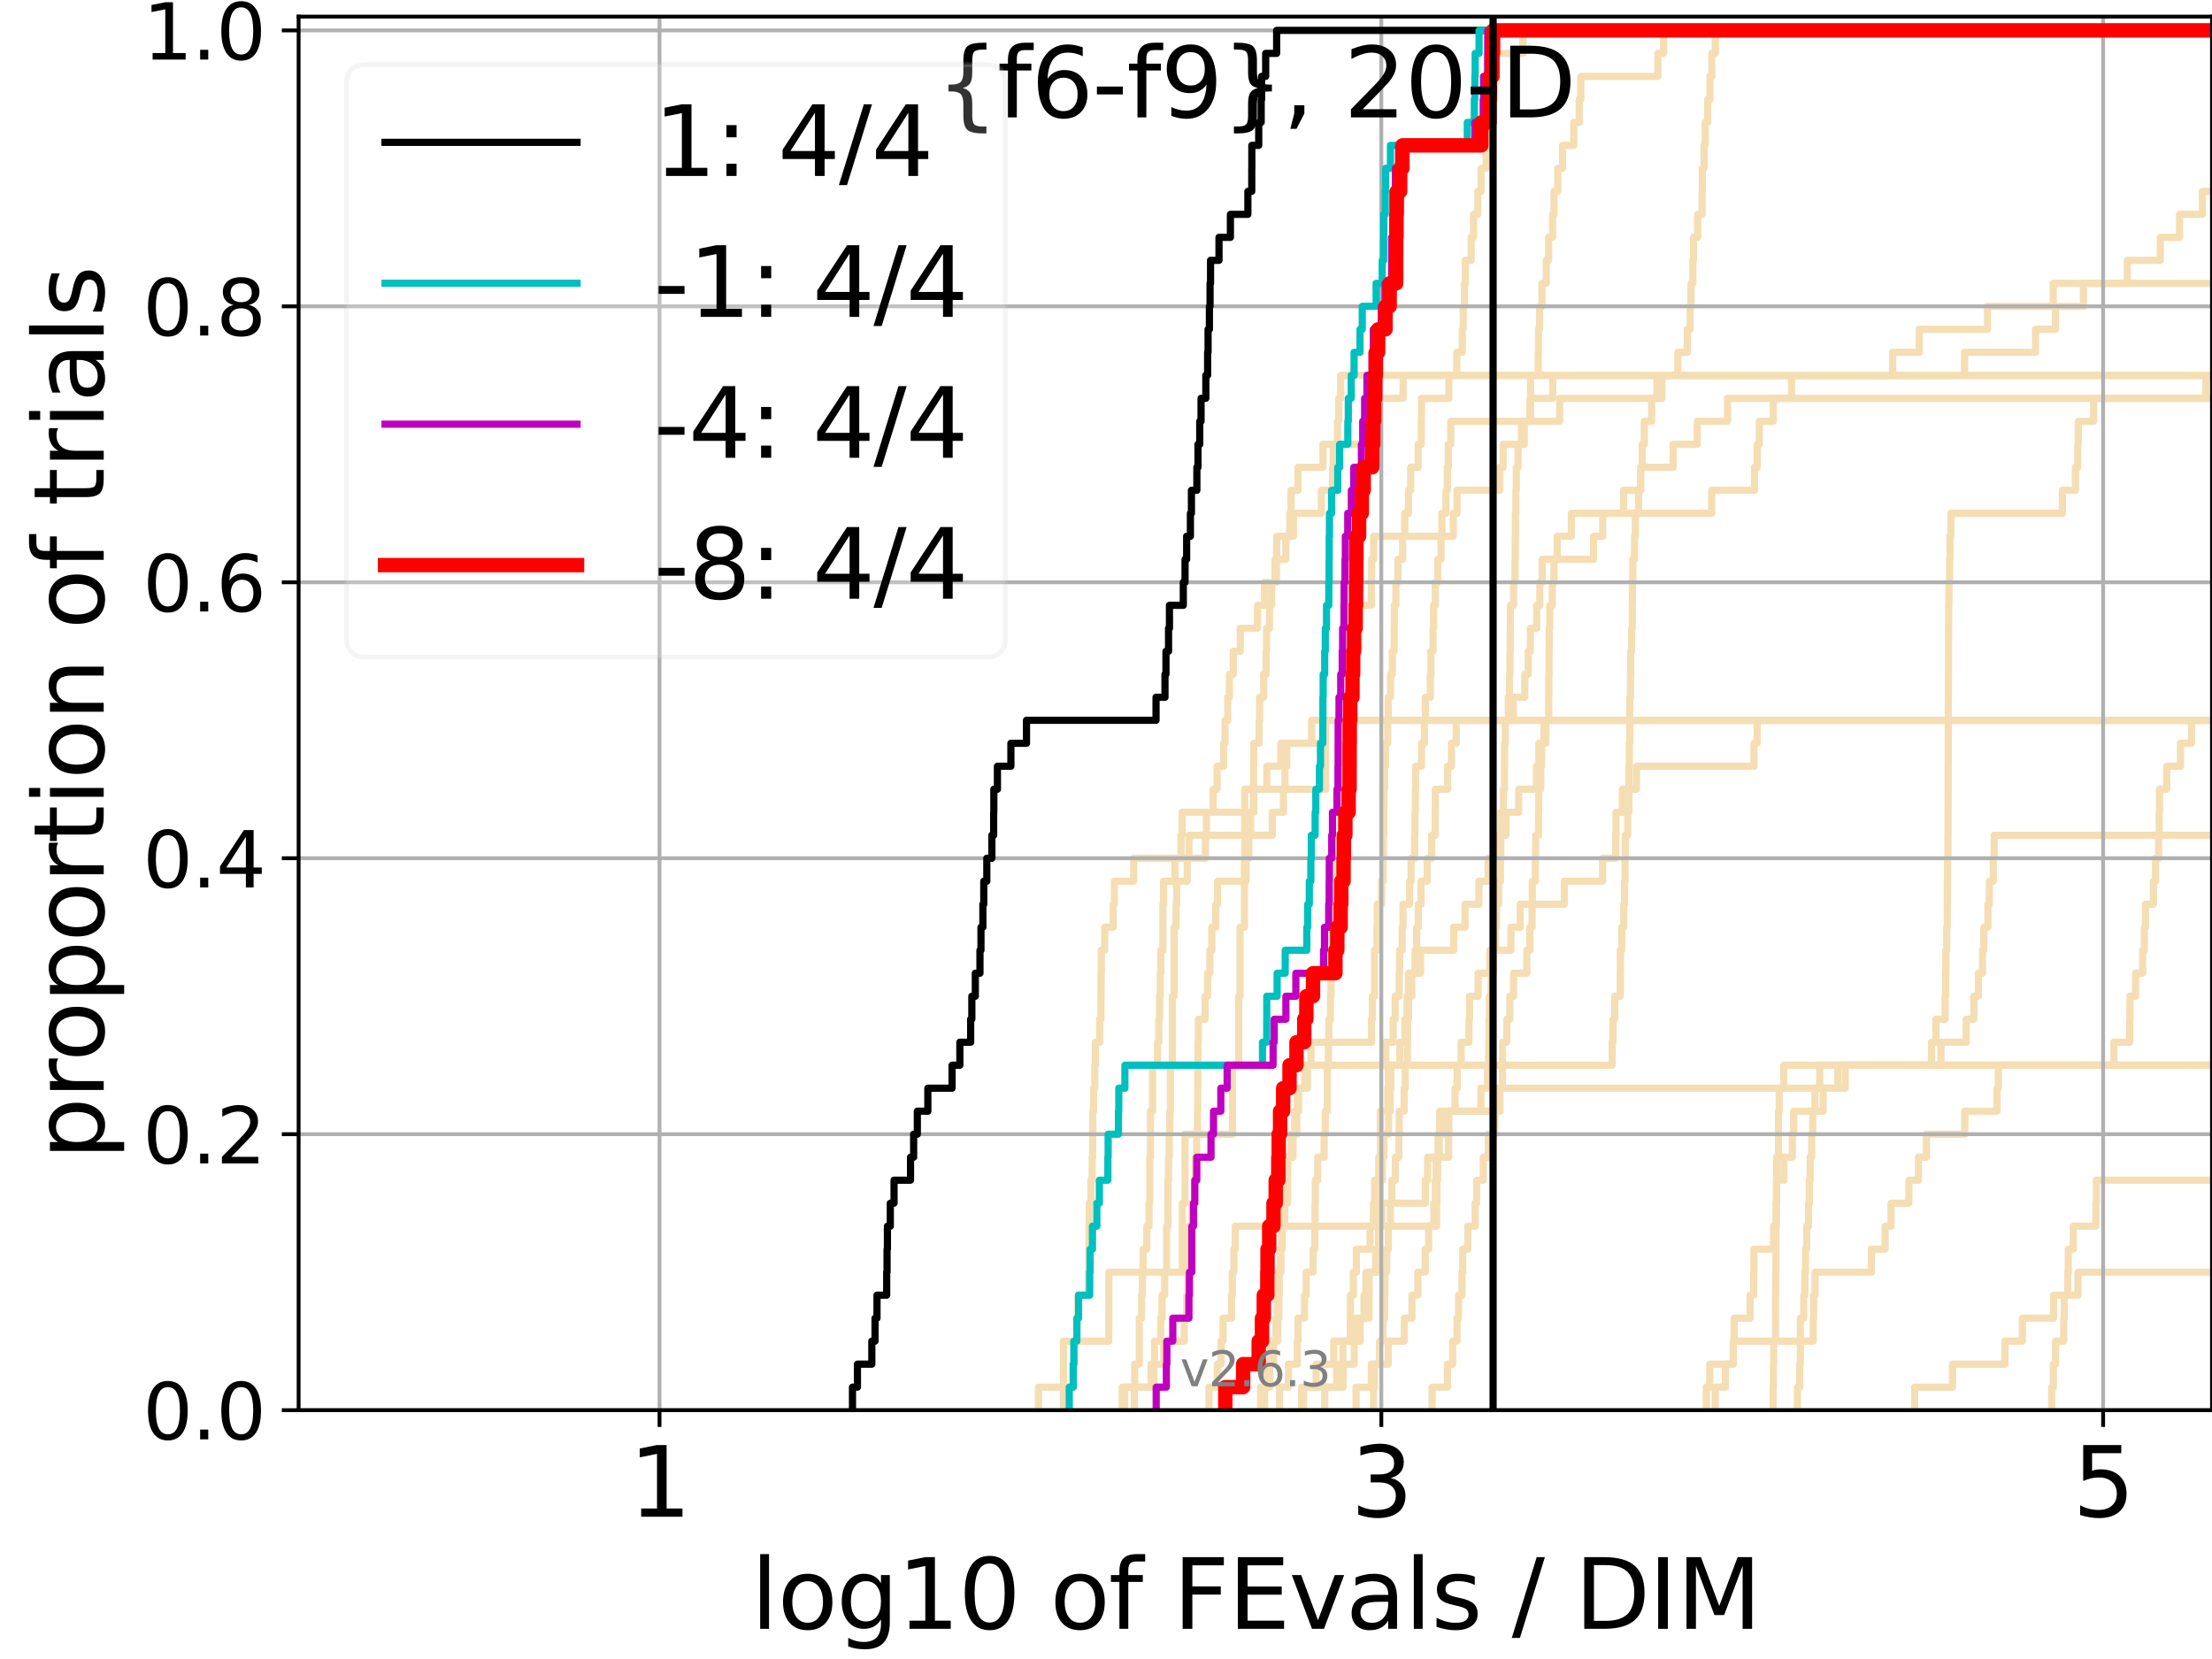 <?xml version="1.0" encoding="utf-8" standalone="no"?>
<!DOCTYPE svg PUBLIC "-//W3C//DTD SVG 1.1//EN"
  "http://www.w3.org/Graphics/SVG/1.1/DTD/svg11.dtd">
<svg xmlns:xlink="http://www.w3.org/1999/xlink" width="460.8pt" height="345.6pt" viewBox="0 0 460.8 345.6" xmlns="http://www.w3.org/2000/svg" version="1.1">
 <defs>
  <style type="text/css">*{stroke-linejoin: round; stroke-linecap: butt}</style>
 </defs>
 <g id="figure_1">
  <g id="patch_1">
   <path d="M 0 345.6 
L 460.8 345.6 
L 460.8 0 
L 0 0 
z
" style="fill: #ffffff"/>
  </g>
  <g id="axes_1">
   <g id="patch_2">
    <path d="M 62.208 293.76 
L 460.8 293.76 
L 460.8 3.456 
L 62.208 3.456 
z
" style="fill: #ffffff"/>
   </g>
   <g id="line2d_1">
    <path d="M 233.778 293.76 
L 233.778 288.97 
L 236.359 288.97 
L 236.359 284.179 
L 237.337 284.179 
L 237.337 279.389 
L 237.337 279.389 
L 237.337 274.598 
L 237.816 274.598 
L 237.816 269.808 
L 237.973 269.808 
L 237.973 265.017 
L 238.131 265.017 
L 238.131 260.227 
L 238.905 260.227 
L 238.905 255.436 
L 239.361 255.436 
L 239.361 250.646 
L 239.511 250.646 
L 239.511 245.855 
L 239.511 245.855 
L 239.511 241.065 
L 239.661 241.065 
L 239.661 236.274 
L 239.661 236.274 
L 239.661 231.484 
L 240.107 231.484 
L 240.107 226.693 
L 240.107 226.693 
L 240.107 221.903 
L 241.124 221.903 
L 241.124 217.112 
L 241.408 217.112 
L 241.408 212.322 
L 241.55 212.322 
L 241.55 207.531 
L 241.691 207.531 
L 241.691 202.741 
L 241.831 202.741 
L 241.831 197.95 
L 242.248 197.95 
L 242.248 193.16 
L 242.248 193.16 
L 242.248 188.369 
L 242.386 188.369 
L 242.386 183.579 
L 244.773 183.579 
L 244.773 178.788 
L 246.027 178.788 
L 246.027 173.998 
L 246.272 173.998 
L 246.272 169.207 
L 261.204 169.207 
L 261.204 164.417 
L 263.895 164.417 
L 263.895 159.626 
L 266.803 159.626 
L 266.803 154.836 
L 273.242 154.836 
L 273.242 150.045 
L 273.242 150.045 
L 273.242 150.045 
L 460.8 150.045 
" clip-path="url(#p208b2b50bc)" style="fill: none; stroke: #f5deb3; stroke-width: 1.5; stroke-linecap: square"/>
   </g>
   <g id="line2d_2"/>
   <g id="line2d_3">
    <path d="M 234.302 293.76 
L 234.302 288.97 
L 239.789 288.97 
L 239.789 284.179 
L 242.451 284.179 
L 242.451 279.389 
L 246.706 279.389 
L 246.706 274.598 
L 247.218 274.598 
L 247.218 269.808 
L 247.483 269.808 
L 247.483 265.017 
L 247.505 265.017 
L 247.505 260.227 
L 247.595 260.227 
L 247.595 255.436 
L 248.334 255.436 
L 248.334 250.646 
L 248.865 250.646 
L 248.865 245.855 
L 249.015 245.855 
L 249.015 241.065 
L 249.287 241.065 
L 249.287 236.274 
L 249.456 236.274 
L 249.456 231.484 
L 249.498 231.484 
L 249.498 226.693 
L 249.525 226.693 
L 249.525 221.903 
L 249.551 221.903 
L 249.551 217.112 
L 249.635 217.112 
L 249.635 212.322 
L 251.062 212.322 
L 251.062 207.531 
L 251.565 207.531 
L 251.565 202.741 
L 252.047 202.741 
L 252.047 197.95 
L 252.453 197.95 
L 252.453 193.16 
L 253.266 193.16 
L 253.266 188.369 
L 253.635 188.369 
L 253.635 183.579 
L 259.554 183.579 
L 259.554 178.788 
L 260.16 178.788 
L 260.16 173.998 
L 260.527 173.998 
L 260.527 169.207 
L 261.093 169.207 
L 261.093 164.417 
L 261.148 164.417 
L 261.148 159.626 
L 261.171 159.626 
L 261.171 154.836 
L 262.29 154.836 
L 262.29 150.045 
L 262.4 150.045 
L 262.4 145.255 
L 263.244 145.255 
L 263.244 140.464 
L 263.752 140.464 
L 263.752 135.674 
L 263.844 135.674 
L 263.844 130.883 
L 264.453 130.883 
L 264.453 126.093 
L 264.9 126.093 
L 264.9 121.302 
L 265.9 121.302 
L 265.9 116.512 
L 267.864 116.512 
L 267.864 111.721 
L 269.452 111.721 
L 269.452 106.931 
L 275.258 106.931 
L 275.258 102.14 
L 277.591 102.14 
L 277.591 97.35 
L 277.749 97.35 
L 277.749 92.559 
L 278.63 92.559 
L 278.63 87.769 
L 278.893 87.769 
L 278.893 82.978 
L 279.28 82.978 
L 279.28 78.188 
L 279.28 78.188 
L 279.28 78.188 
L 460.8 78.188 
" clip-path="url(#p208b2b50bc)" style="fill: none; stroke: #f5deb3; stroke-width: 1.5; stroke-linecap: square"/>
   </g>
   <g id="line2d_4">
    <path d="M 275.957 293.76 
L 275.957 288.97 
L 279.799 288.97 
L 279.799 284.179 
L 282.116 284.179 
L 282.116 279.389 
L 282.521 279.389 
L 282.521 274.598 
L 285.19 274.598 
L 285.19 269.808 
L 285.206 269.808 
L 285.206 265.017 
L 286.571 265.017 
L 286.571 260.227 
L 287.158 260.227 
L 287.158 255.436 
L 287.172 255.436 
L 287.172 250.646 
L 287.524 250.646 
L 287.524 245.855 
L 287.984 245.855 
L 287.984 241.065 
L 288.304 241.065 
L 288.304 236.274 
L 289.259 236.274 
L 289.259 231.484 
L 289.597 231.484 
L 289.597 226.693 
L 289.745 226.693 
L 289.745 221.903 
L 291.609 221.903 
L 291.609 217.112 
L 292.665 217.112 
L 292.665 212.322 
L 293.111 212.322 
L 293.111 207.531 
L 293.404 207.531 
L 293.404 202.741 
L 295.922 202.741 
L 295.922 197.95 
L 302.823 197.95 
L 302.823 193.16 
L 305.191 193.16 
L 305.191 188.369 
L 308.073 188.369 
L 308.073 183.579 
L 309.998 183.579 
L 309.998 178.788 
L 311.175 178.788 
L 311.175 173.998 
L 313.709 173.998 
L 313.709 169.207 
L 316.364 169.207 
L 316.364 164.417 
L 320.057 164.417 
L 320.057 159.626 
L 320.573 159.626 
L 320.573 154.836 
L 322.022 154.836 
L 322.022 150.045 
L 322.022 150.045 
L 322.022 150.045 
L 460.8 150.045 
" clip-path="url(#p208b2b50bc)" style="fill: none; stroke: #f5deb3; stroke-width: 1.5; stroke-linecap: square"/>
   </g>
   <g id="line2d_5"/>
   <g id="line2d_6"/>
   <g id="line2d_7">
    <path d="M 263.438 293.76 
L 263.438 288.97 
L 263.8 288.97 
L 263.8 284.179 
L 265.321 284.179 
L 265.321 279.389 
L 265.788 279.389 
L 265.788 274.598 
L 266.05 274.598 
L 266.05 269.808 
L 266.274 269.808 
L 266.274 265.017 
L 266.846 265.017 
L 266.846 260.227 
L 267.121 260.227 
L 267.121 255.436 
L 267.362 255.436 
L 267.362 250.646 
L 268.214 250.646 
L 268.214 245.855 
L 268.261 245.855 
L 268.261 241.065 
L 268.965 241.065 
L 268.965 236.274 
L 270.134 236.274 
L 270.134 231.484 
L 270.263 231.484 
L 270.263 226.693 
L 271.794 226.693 
L 271.794 221.903 
L 288.677 221.903 
L 288.677 217.112 
L 290.222 217.112 
L 290.222 212.322 
L 290.64 212.322 
L 290.64 207.531 
L 291.471 207.531 
L 291.471 202.741 
L 291.569 202.741 
L 291.569 197.95 
L 292.099 197.95 
L 292.099 193.16 
L 292.267 193.16 
L 292.267 188.369 
L 293.637 188.369 
L 293.637 183.579 
L 293.95 183.579 
L 293.95 178.788 
L 294.695 178.788 
L 294.695 173.998 
L 294.765 173.998 
L 294.765 169.207 
L 294.847 169.207 
L 294.847 164.417 
L 294.893 164.417 
L 294.893 159.626 
L 296.125 159.626 
L 296.125 154.836 
L 296.747 154.836 
L 296.747 150.045 
L 296.941 150.045 
L 296.941 145.255 
L 297.954 145.255 
L 297.954 140.464 
L 298.092 140.464 
L 298.092 135.674 
L 298.524 135.674 
L 298.524 130.883 
L 298.636 130.883 
L 298.636 126.093 
L 299.009 126.093 
L 299.009 121.302 
L 299.513 121.302 
L 299.513 116.512 
L 300.2 116.512 
L 300.2 111.721 
L 300.371 111.721 
L 300.371 106.931 
L 301.22 106.931 
L 301.22 102.14 
L 301.504 102.14 
L 301.504 97.35 
L 301.715 97.35 
L 301.715 92.559 
L 302.216 92.559 
L 302.216 87.769 
L 324.909 87.769 
L 324.909 82.978 
L 346.203 82.978 
L 346.203 78.188 
L 409.259 78.188 
L 409.259 73.397 
L 424.038 73.397 
L 424.038 68.607 
L 428.176 68.607 
L 428.176 63.816 
L 434.018 63.816 
L 434.018 59.026 
L 443.158 59.026 
L 443.158 54.235 
L 450.028 54.235 
L 450.028 49.445 
L 454.035 49.445 
L 454.035 44.654 
L 458.8 44.654 
L 458.8 39.864 
L 461.8 39.864 
" clip-path="url(#p208b2b50bc)" style="fill: none; stroke: #f5deb3; stroke-width: 1.5; stroke-linecap: square"/>
   </g>
   <g id="line2d_8">
    <path d="M 369.381 293.76 
L 369.381 288.97 
L 369.439 288.97 
L 369.439 284.179 
L 369.484 284.179 
L 369.484 279.389 
L 369.866 279.389 
L 369.866 274.598 
L 369.878 274.598 
L 369.878 269.808 
L 369.904 269.808 
L 369.904 265.017 
L 369.959 265.017 
L 369.959 260.227 
L 369.961 260.227 
L 369.961 255.436 
L 369.976 255.436 
L 369.976 250.646 
L 370.055 250.646 
L 370.055 245.855 
L 370.098 245.855 
L 370.098 241.065 
L 370.485 241.065 
L 370.485 236.274 
L 370.486 236.274 
L 370.486 231.484 
L 370.641 231.484 
L 370.641 226.693 
L 371.59 226.693 
L 371.59 221.903 
L 371.59 221.903 
L 371.59 221.903 
L 460.8 221.903 
" clip-path="url(#p208b2b50bc)" style="fill: none; stroke: #f5deb3; stroke-width: 1.5; stroke-linecap: square"/>
   </g>
   <g id="line2d_9">
    <path d="M 262.626 293.76 
L 262.626 288.97 
L 264.546 288.97 
L 264.546 284.179 
L 264.662 284.179 
L 264.662 279.389 
L 266.195 279.389 
L 266.195 274.598 
L 266.422 274.598 
L 266.422 269.808 
L 266.488 269.808 
L 266.488 265.017 
L 266.719 265.017 
L 266.719 260.227 
L 267.047 260.227 
L 267.047 255.436 
L 267.632 255.436 
L 267.632 250.646 
L 267.753 250.646 
L 267.753 245.855 
L 268.032 245.855 
L 268.032 241.065 
L 269.364 241.065 
L 269.364 236.274 
L 269.695 236.274 
L 269.695 231.484 
L 270.519 231.484 
L 270.519 226.693 
L 272.367 226.693 
L 272.367 221.903 
L 273.119 221.903 
L 273.119 217.112 
L 285.71 217.112 
L 285.71 212.322 
L 285.894 212.322 
L 285.894 207.531 
L 286.33 207.531 
L 286.33 202.741 
L 286.333 202.741 
L 286.333 197.95 
L 286.836 197.95 
L 286.836 193.16 
L 286.911 193.16 
L 286.911 188.369 
L 287.805 188.369 
L 287.805 183.579 
L 288.131 183.579 
L 288.131 178.788 
L 288.197 178.788 
L 288.197 173.998 
L 288.262 173.998 
L 288.262 169.207 
L 288.299 169.207 
L 288.299 164.417 
L 288.42 164.417 
L 288.42 159.626 
L 288.628 159.626 
L 288.628 154.836 
L 289.086 154.836 
L 289.086 150.045 
L 289.189 150.045 
L 289.189 145.255 
L 289.66 145.255 
L 289.66 140.464 
L 290.045 140.464 
L 290.045 135.674 
L 290.435 135.674 
L 290.435 130.883 
L 290.462 130.883 
L 290.462 126.093 
L 290.791 126.093 
L 290.791 121.302 
L 291.233 121.302 
L 291.233 116.512 
L 292.196 116.512 
L 292.196 111.721 
L 292.629 111.721 
L 292.629 106.931 
L 293.414 106.931 
L 293.414 102.14 
L 293.861 102.14 
L 293.861 97.35 
L 295.431 97.35 
L 295.431 92.559 
L 296.089 92.559 
L 296.089 87.769 
L 296.12 87.769 
L 296.12 82.978 
L 301.816 82.978 
L 301.816 78.188 
L 303.463 78.188 
L 303.463 73.397 
L 304.623 73.397 
L 304.623 68.607 
L 304.812 68.607 
L 304.812 63.816 
L 305.06 63.816 
L 305.06 59.026 
L 305.254 59.026 
L 305.254 54.235 
L 306.476 54.235 
L 306.476 49.445 
L 306.965 49.445 
L 306.965 44.654 
L 307.857 44.654 
L 307.857 39.864 
L 308.544 39.864 
L 308.544 35.073 
L 309.595 35.073 
L 309.595 30.283 
L 310.549 30.283 
L 310.549 25.492 
L 310.766 25.492 
L 310.766 20.702 
L 311.39 20.702 
L 311.39 15.911 
L 311.482 15.911 
L 311.482 11.121 
L 317.247 11.121 
L 317.247 6.33 
L 317.247 6.33 
L 317.247 6.33 
L 460.8 6.33 
" clip-path="url(#p208b2b50bc)" style="fill: none; stroke: #f5deb3; stroke-width: 1.5; stroke-linecap: square"/>
   </g>
   <g id="line2d_10">
    <path d="M 427.404 293.76 
L 427.404 288.97 
L 427.751 288.97 
L 427.751 284.179 
L 428.207 284.179 
L 428.207 279.389 
L 429.908 279.389 
L 429.908 274.598 
L 430.015 274.598 
L 430.015 269.808 
L 430.744 269.808 
L 430.744 265.017 
L 430.853 265.017 
L 430.853 260.227 
L 431.913 260.227 
L 431.913 255.436 
L 436.612 255.436 
L 436.612 250.646 
L 436.712 250.646 
L 436.712 245.855 
L 436.712 245.855 
L 436.712 245.855 
L 460.8 245.855 
" clip-path="url(#p208b2b50bc)" style="fill: none; stroke: #f5deb3; stroke-width: 1.5; stroke-linecap: square"/>
   </g>
   <g id="line2d_11">
    <path d="M 271.554 293.76 
L 271.554 288.97 
L 274.158 288.97 
L 274.158 284.179 
L 277.842 284.179 
L 277.842 279.389 
L 283.354 279.389 
L 283.354 274.598 
L 284.147 274.598 
L 284.147 269.808 
L 284.56 269.808 
L 284.56 265.017 
L 287.347 265.017 
L 287.347 260.227 
L 287.39 260.227 
L 287.39 255.436 
L 287.851 255.436 
L 287.851 250.646 
L 296.939 250.646 
L 296.939 245.855 
L 297.402 245.855 
L 297.402 241.065 
L 299.82 241.065 
L 299.82 236.274 
L 301.313 236.274 
L 301.313 231.484 
L 312.448 231.484 
L 312.448 226.693 
L 382.849 226.693 
L 382.849 221.903 
L 402.366 221.903 
L 402.366 217.112 
L 403.29 217.112 
L 403.29 212.322 
L 405.195 212.322 
L 405.195 207.531 
L 405.321 207.531 
L 405.321 202.741 
L 405.354 202.741 
L 405.354 197.95 
L 405.538 197.95 
L 405.538 193.16 
L 405.655 193.16 
L 405.655 188.369 
L 405.684 188.369 
L 405.684 183.579 
L 405.711 183.579 
L 405.711 178.788 
L 405.795 178.788 
L 405.795 173.998 
L 405.812 173.998 
L 405.812 169.207 
L 405.819 169.207 
L 405.819 164.417 
L 405.829 164.417 
L 405.829 159.626 
L 405.854 159.626 
L 405.854 154.836 
L 405.856 154.836 
L 405.856 150.045 
L 405.877 150.045 
L 405.877 145.255 
L 405.894 145.255 
L 405.894 140.464 
L 405.912 140.464 
L 405.912 135.674 
L 405.915 135.674 
L 405.915 130.883 
L 405.936 130.883 
L 405.936 126.093 
L 405.997 126.093 
L 405.997 121.302 
L 406.129 121.302 
L 406.129 116.512 
L 406.221 116.512 
L 406.221 111.721 
L 406.411 111.721 
L 406.411 106.931 
L 429.626 106.931 
L 429.626 102.14 
L 432.348 102.14 
L 432.348 97.35 
L 432.83 97.35 
L 432.83 92.559 
L 432.94 92.559 
L 432.94 87.769 
L 436.145 87.769 
L 436.145 82.978 
L 459.546 82.978 
L 459.546 78.188 
L 459.546 78.188 
L 459.546 78.188 
L 460.8 78.188 
" clip-path="url(#p208b2b50bc)" style="fill: none; stroke: #f5deb3; stroke-width: 1.5; stroke-linecap: square"/>
   </g>
   <g id="line2d_12">
    <path d="M 236.312 293.76 
L 236.312 288.97 
L 240.359 288.97 
L 240.359 284.179 
L 240.505 284.179 
L 240.505 279.389 
L 241.791 279.389 
L 241.791 274.598 
L 242.07 274.598 
L 242.07 269.808 
L 242.621 269.808 
L 242.621 265.017 
L 243.028 265.017 
L 243.028 260.227 
L 243.028 260.227 
L 243.028 255.436 
L 243.297 255.436 
L 243.297 250.646 
L 243.297 250.646 
L 243.297 245.855 
L 243.43 245.855 
L 243.43 241.065 
L 243.563 241.065 
L 243.563 236.274 
L 243.696 236.274 
L 243.696 231.484 
L 243.828 231.484 
L 243.828 226.693 
L 243.828 226.693 
L 243.828 221.903 
L 244.22 221.903 
L 244.22 217.112 
L 244.22 217.112 
L 244.22 212.322 
L 244.22 212.322 
L 244.22 207.531 
L 244.608 207.531 
L 244.608 202.741 
L 244.608 202.741 
L 244.608 197.95 
L 244.608 197.95 
L 244.608 193.16 
L 244.991 193.16 
L 244.991 188.369 
L 245.118 188.369 
L 245.118 183.579 
L 247.32 183.579 
L 247.32 178.788 
L 251.112 178.788 
L 251.112 173.998 
L 265.044 173.998 
L 265.044 169.207 
L 267.365 169.207 
L 267.365 164.417 
L 267.684 164.417 
L 267.684 159.626 
L 268.062 159.626 
L 268.062 154.836 
L 276.127 154.836 
L 276.127 150.045 
L 276.127 150.045 
L 276.127 150.045 
L 460.8 150.045 
" clip-path="url(#p208b2b50bc)" style="fill: none; stroke: #f5deb3; stroke-width: 1.5; stroke-linecap: square"/>
   </g>
   <g id="line2d_13"/>
   <g id="line2d_14"/>
   <g id="line2d_15"/>
   <g id="line2d_16">
    <path d="M 355.448 293.76 
L 355.448 288.97 
L 356.171 288.97 
L 356.171 284.179 
L 361.087 284.179 
L 361.087 279.389 
L 377.735 279.389 
L 377.735 274.598 
L 377.81 274.598 
L 377.81 269.808 
L 378.111 269.808 
L 378.111 265.017 
L 389.842 265.017 
L 389.842 260.227 
L 392.708 260.227 
L 392.708 255.436 
L 393.943 255.436 
L 393.943 250.646 
L 397.656 250.646 
L 397.656 245.855 
L 399.64 245.855 
L 399.64 241.065 
L 401.303 241.065 
L 401.303 236.274 
L 409.301 236.274 
L 409.301 231.484 
L 416.035 231.484 
L 416.035 226.693 
L 416.293 226.693 
L 416.293 221.903 
L 440.369 221.903 
L 440.369 217.112 
L 443.656 217.112 
L 443.656 212.322 
L 443.709 212.322 
L 443.709 207.531 
L 444.892 207.531 
L 444.892 202.741 
L 446.354 202.741 
L 446.354 197.95 
L 446.706 197.95 
L 446.706 193.16 
L 446.944 193.16 
L 446.944 188.369 
L 448.6 188.369 
L 448.6 183.579 
L 449.039 183.579 
L 449.039 178.788 
L 449.672 178.788 
L 449.672 173.998 
L 449.793 173.998 
L 449.793 169.207 
L 449.876 169.207 
L 449.876 164.417 
L 451.37 164.417 
L 451.37 159.626 
L 454.223 159.626 
L 454.223 154.836 
L 456.525 154.836 
L 456.525 150.045 
L 461.8 150.045 
" clip-path="url(#p208b2b50bc)" style="fill: none; stroke: #f5deb3; stroke-width: 1.5; stroke-linecap: square"/>
   </g>
   <g id="line2d_17">
    <path d="M 357.307 293.76 
L 357.307 288.97 
L 359.44 288.97 
L 359.44 284.179 
L 361.083 284.179 
L 361.083 279.389 
L 361.269 279.389 
L 361.269 274.598 
L 364.577 274.598 
L 364.577 269.808 
L 365.326 269.808 
L 365.326 265.017 
L 365.374 265.017 
L 365.374 260.227 
L 369.461 260.227 
L 369.461 255.436 
L 370.048 255.436 
L 370.048 250.646 
L 370.114 250.646 
L 370.114 245.855 
L 371.63 245.855 
L 371.63 241.065 
L 373.371 241.065 
L 373.371 236.274 
L 373.656 236.274 
L 373.656 231.484 
L 379.8 231.484 
L 379.8 226.693 
L 384.391 226.693 
L 384.391 221.903 
L 404.339 221.903 
L 404.339 217.112 
L 409.608 217.112 
L 409.608 212.322 
L 411.187 212.322 
L 411.187 207.531 
L 412.139 207.531 
L 412.139 202.741 
L 412.993 202.741 
L 412.993 197.95 
L 413.284 197.95 
L 413.284 193.16 
L 414.126 193.16 
L 414.126 188.369 
L 414.421 188.369 
L 414.421 183.579 
L 415.244 183.579 
L 415.244 178.788 
L 415.424 178.788 
L 415.424 173.998 
L 415.424 173.998 
L 415.424 173.998 
L 460.8 173.998 
" clip-path="url(#p208b2b50bc)" style="fill: none; stroke: #f5deb3; stroke-width: 1.5; stroke-linecap: square"/>
   </g>
   <g id="line2d_18">
    <path d="M 216.331 293.76 
L 216.331 288.97 
L 223.745 288.97 
L 223.745 284.179 
L 223.872 284.179 
L 223.872 279.389 
L 224.365 279.389 
L 224.365 274.598 
L 224.546 274.598 
L 224.546 269.808 
L 226.724 269.808 
L 226.724 265.017 
L 226.798 265.017 
L 226.798 260.227 
L 226.872 260.227 
L 226.872 255.436 
L 226.914 255.436 
L 226.914 250.646 
L 227.259 250.646 
L 227.259 245.855 
L 227.518 245.855 
L 227.518 241.065 
L 227.621 241.065 
L 227.621 236.274 
L 227.652 236.274 
L 227.652 231.484 
L 227.806 231.484 
L 227.806 226.693 
L 228.061 226.693 
L 228.061 221.903 
L 228.183 221.903 
L 228.183 217.112 
L 229.081 217.112 
L 229.081 212.322 
L 229.356 212.322 
L 229.356 207.531 
L 229.375 207.531 
L 229.375 202.741 
L 229.424 202.741 
L 229.424 197.95 
L 230.128 197.95 
L 230.128 193.16 
L 231.909 193.16 
L 231.909 188.369 
L 232.134 188.369 
L 232.134 183.579 
L 236.17 183.579 
L 236.17 178.788 
L 247.684 178.788 
L 247.684 173.998 
L 251.322 173.998 
L 251.322 169.207 
L 252.731 169.207 
L 252.731 164.417 
L 253.542 164.417 
L 253.542 159.626 
L 254.892 159.626 
L 254.892 154.836 
L 255.19 154.836 
L 255.19 150.045 
L 255.764 150.045 
L 255.764 145.255 
L 256.11 145.255 
L 256.11 140.464 
L 256.909 140.464 
L 256.909 135.674 
L 258.367 135.674 
L 258.367 130.883 
L 261.964 130.883 
L 261.964 126.093 
L 263.431 126.093 
L 263.431 121.302 
L 265.602 121.302 
L 265.602 116.512 
L 265.961 116.512 
L 265.961 111.721 
L 268.671 111.721 
L 268.671 106.931 
L 268.939 106.931 
L 268.939 102.14 
L 270.394 102.14 
L 270.394 97.35 
L 275.587 97.35 
L 275.587 92.559 
L 285.064 92.559 
L 285.064 87.769 
L 286.7 87.769 
L 286.7 82.978 
L 292.298 82.978 
L 292.298 78.188 
L 292.298 78.188 
L 292.298 78.188 
L 460.8 78.188 
" clip-path="url(#p208b2b50bc)" style="fill: none; stroke: #f5deb3; stroke-width: 1.5; stroke-linecap: square"/>
   </g>
   <g id="line2d_19"/>
   <g id="line2d_20">
    <path d="M 282.49 293.76 
L 282.49 288.97 
L 285.691 288.97 
L 285.691 284.179 
L 289.179 284.179 
L 289.179 279.389 
L 292.543 279.389 
L 292.543 274.598 
L 294.136 274.598 
L 294.136 269.808 
L 295.354 269.808 
L 295.354 265.017 
L 296.906 265.017 
L 296.906 260.227 
L 297.599 260.227 
L 297.599 255.436 
L 298.7 255.436 
L 298.7 250.646 
L 299.003 250.646 
L 299.003 245.855 
L 299.181 245.855 
L 299.181 241.065 
L 301.768 241.065 
L 301.768 236.274 
L 301.812 236.274 
L 301.812 231.484 
L 303.11 231.484 
L 303.11 226.693 
L 303.563 226.693 
L 303.563 221.903 
L 304.383 221.903 
L 304.383 217.112 
L 306.013 217.112 
L 306.013 212.322 
L 306.131 212.322 
L 306.131 207.531 
L 307.914 207.531 
L 307.914 202.741 
L 310.375 202.741 
L 310.375 197.95 
L 314.754 197.95 
L 314.754 193.16 
L 316.681 193.16 
L 316.681 188.369 
L 325.887 188.369 
L 325.887 183.579 
L 333.838 183.579 
L 333.838 178.788 
L 336.593 178.788 
L 336.593 173.998 
L 336.636 173.998 
L 336.636 169.207 
L 337.957 169.207 
L 337.957 164.417 
L 340.9 164.417 
L 340.9 159.626 
L 365.401 159.626 
L 365.401 154.836 
L 366.049 154.836 
L 366.049 150.045 
L 366.049 150.045 
L 366.049 150.045 
L 460.8 150.045 
" clip-path="url(#p208b2b50bc)" style="fill: none; stroke: #f5deb3; stroke-width: 1.5; stroke-linecap: square"/>
   </g>
   <g id="line2d_21"/>
   <g id="line2d_22">
    <path d="M 286.125 293.76 
L 286.125 288.97 
L 286.321 288.97 
L 286.321 284.179 
L 287.392 284.179 
L 287.392 279.389 
L 288.117 279.389 
L 288.117 274.598 
L 288.436 274.598 
L 288.436 269.808 
L 288.507 269.808 
L 288.507 265.017 
L 288.87 265.017 
L 288.87 260.227 
L 289.186 260.227 
L 289.186 255.436 
L 289.634 255.436 
L 289.634 250.646 
L 289.959 250.646 
L 289.959 245.855 
L 290.678 245.855 
L 290.678 241.065 
L 291.41 241.065 
L 291.41 236.274 
L 291.487 236.274 
L 291.487 231.484 
L 292.495 231.484 
L 292.495 226.693 
L 292.734 226.693 
L 292.734 221.903 
L 293.194 221.903 
L 293.194 217.112 
L 293.217 217.112 
L 293.217 212.322 
L 293.422 212.322 
L 293.422 207.531 
L 294.096 207.531 
L 294.096 202.741 
L 294.795 202.741 
L 294.795 197.95 
L 295.116 197.95 
L 295.116 193.16 
L 295.462 193.16 
L 295.462 188.369 
L 296.017 188.369 
L 296.017 183.579 
L 297.334 183.579 
L 297.334 178.788 
L 298.245 178.788 
L 298.245 173.998 
L 298.992 173.998 
L 298.992 169.207 
L 298.995 169.207 
L 298.995 164.417 
L 301.569 164.417 
L 301.569 159.626 
L 302.365 159.626 
L 302.365 154.836 
L 303.341 154.836 
L 303.341 150.045 
L 315.233 150.045 
L 315.233 145.255 
L 317.64 145.255 
L 317.64 140.464 
L 318.344 140.464 
L 318.344 135.674 
L 318.799 135.674 
L 318.799 130.883 
L 320.129 130.883 
L 320.129 126.093 
L 320.779 126.093 
L 320.779 121.302 
L 321.273 121.302 
L 321.273 116.512 
L 331.962 116.512 
L 331.962 111.721 
L 333.861 111.721 
L 333.861 106.931 
L 338.209 106.931 
L 338.209 102.14 
L 341.775 102.14 
L 341.775 97.35 
L 348.548 97.35 
L 348.548 92.559 
L 353.57 92.559 
L 353.57 87.769 
L 359.871 87.769 
L 359.871 82.978 
L 359.871 82.978 
L 359.871 82.978 
L 460.8 82.978 
" clip-path="url(#p208b2b50bc)" style="fill: none; stroke: #f5deb3; stroke-width: 1.5; stroke-linecap: square"/>
   </g>
   <g id="line2d_23">
    <path d="M 398.858 293.76 
L 398.858 288.97 
L 406.751 288.97 
L 406.751 284.179 
L 417.671 284.179 
L 417.671 279.389 
L 421.293 279.389 
L 421.293 274.598 
L 427.804 274.598 
L 427.804 269.808 
L 432.888 269.808 
L 432.888 265.017 
L 432.888 265.017 
L 432.888 265.017 
L 460.8 265.017 
" clip-path="url(#p208b2b50bc)" style="fill: none; stroke: #f5deb3; stroke-width: 1.5; stroke-linecap: square"/>
   </g>
   <g id="line2d_24">
    <path d="M 271.152 293.76 
L 271.152 288.97 
L 278.457 288.97 
L 278.457 284.179 
L 279.745 284.179 
L 279.745 279.389 
L 281.295 279.389 
L 281.295 274.598 
L 281.325 274.598 
L 281.325 269.808 
L 281.939 269.808 
L 281.939 265.017 
L 282.558 265.017 
L 282.558 260.227 
L 285.415 260.227 
L 285.415 255.436 
L 286.113 255.436 
L 286.113 250.646 
L 286.361 250.646 
L 286.361 245.855 
L 287.206 245.855 
L 287.206 241.065 
L 287.562 241.065 
L 287.562 236.274 
L 287.575 236.274 
L 287.575 231.484 
L 289.086 231.484 
L 289.086 226.693 
L 289.225 226.693 
L 289.225 221.903 
L 335.837 221.903 
L 335.837 217.112 
L 336.022 217.112 
L 336.022 212.322 
L 336.374 212.322 
L 336.374 207.531 
L 337.527 207.531 
L 337.527 202.741 
L 337.548 202.741 
L 337.548 197.95 
L 337.849 197.95 
L 337.849 193.16 
L 338.255 193.16 
L 338.255 188.369 
L 338.416 188.369 
L 338.416 183.579 
L 338.526 183.579 
L 338.526 178.788 
L 338.578 178.788 
L 338.578 173.998 
L 339.082 173.998 
L 339.082 169.207 
L 339.329 169.207 
L 339.329 164.417 
L 339.334 164.417 
L 339.334 159.626 
L 339.411 159.626 
L 339.411 154.836 
L 339.502 154.836 
L 339.502 150.045 
L 339.507 150.045 
L 339.507 145.255 
L 339.665 145.255 
L 339.665 140.464 
L 339.713 140.464 
L 339.713 135.674 
L 339.901 135.674 
L 339.901 130.883 
L 340.025 130.883 
L 340.025 126.093 
L 340.054 126.093 
L 340.054 121.302 
L 340.136 121.302 
L 340.136 116.512 
L 340.495 116.512 
L 340.495 111.721 
L 340.674 111.721 
L 340.674 106.931 
L 341.34 106.931 
L 341.34 102.14 
L 341.786 102.14 
L 341.786 97.35 
L 342.107 97.35 
L 342.107 92.559 
L 342.539 92.559 
L 342.539 87.769 
L 344.065 87.769 
L 344.065 82.978 
L 345.171 82.978 
L 345.171 78.188 
L 349.535 78.188 
L 349.535 73.397 
L 351.495 73.397 
L 351.495 68.607 
L 352.084 68.607 
L 352.084 63.816 
L 352.281 63.816 
L 352.281 59.026 
L 352.651 59.026 
L 352.651 54.235 
L 352.785 54.235 
L 352.785 49.445 
L 353.662 49.445 
L 353.662 44.654 
L 354.569 44.654 
L 354.569 39.864 
L 354.619 39.864 
L 354.619 35.073 
L 354.987 35.073 
L 354.987 30.283 
L 355.225 30.283 
L 355.225 25.492 
L 355.745 25.492 
L 355.745 20.702 
L 356.206 20.702 
L 356.206 15.911 
L 356.603 15.911 
L 356.603 11.121 
L 357.327 11.121 
L 357.327 6.33 
L 357.327 6.33 
L 357.327 6.33 
L 460.8 6.33 
" clip-path="url(#p208b2b50bc)" style="fill: none; stroke: #f5deb3; stroke-width: 1.5; stroke-linecap: square"/>
   </g>
   <g id="line2d_25">
    <path d="M 374.433 293.76 
L 374.433 288.97 
L 374.892 288.97 
L 374.892 284.179 
L 375.039 284.179 
L 375.039 279.389 
L 375.04 279.389 
L 375.04 274.598 
L 375.744 274.598 
L 375.744 269.808 
L 375.986 269.808 
L 375.986 265.017 
L 376.116 265.017 
L 376.116 260.227 
L 376.356 260.227 
L 376.356 255.436 
L 376.754 255.436 
L 376.754 250.646 
L 376.936 250.646 
L 376.936 245.855 
L 377.091 245.855 
L 377.091 241.065 
L 377.403 241.065 
L 377.403 236.274 
L 377.633 236.274 
L 377.633 231.484 
L 378.079 231.484 
L 378.079 226.693 
L 379.092 226.693 
L 379.092 221.903 
L 379.092 221.903 
L 379.092 221.903 
L 460.8 221.903 
" clip-path="url(#p208b2b50bc)" style="fill: none; stroke: #f5deb3; stroke-width: 1.5; stroke-linecap: square"/>
   </g>
   <g id="line2d_26">
    <path d="M 298.328 293.76 
L 298.328 288.97 
L 301.532 288.97 
L 301.532 284.179 
L 302.623 284.179 
L 302.623 279.389 
L 303.516 279.389 
L 303.516 274.598 
L 303.838 274.598 
L 303.838 269.808 
L 304.556 269.808 
L 304.556 265.017 
L 304.718 265.017 
L 304.718 260.227 
L 305.778 260.227 
L 305.778 255.436 
L 307.307 255.436 
L 307.307 250.646 
L 307.607 250.646 
L 307.607 245.855 
L 308.998 245.855 
L 308.998 241.065 
L 310.023 241.065 
L 310.023 236.274 
L 311.411 236.274 
L 311.411 231.484 
L 311.583 231.484 
L 311.583 226.693 
L 312.986 226.693 
L 312.986 221.903 
L 312.999 221.903 
L 312.999 217.112 
L 313.9 217.112 
L 313.9 212.322 
L 314.527 212.322 
L 314.527 207.531 
L 315.309 207.531 
L 315.309 202.741 
L 318.075 202.741 
L 318.075 197.95 
L 318.697 197.95 
L 318.697 193.16 
L 319.16 193.16 
L 319.16 188.369 
L 319.199 188.369 
L 319.199 183.579 
L 319.84 183.579 
L 319.84 178.788 
L 319.904 178.788 
L 319.904 173.998 
L 320.5 173.998 
L 320.5 169.207 
L 320.536 169.207 
L 320.536 164.417 
L 320.96 164.417 
L 320.96 159.626 
L 321.144 159.626 
L 321.144 154.836 
L 321.629 154.836 
L 321.629 150.045 
L 322.621 150.045 
L 322.621 145.255 
L 322.647 145.255 
L 322.647 140.464 
L 322.7 140.464 
L 322.7 135.674 
L 322.729 135.674 
L 322.729 130.883 
L 322.839 130.883 
L 322.839 126.093 
L 323.383 126.093 
L 323.383 121.302 
L 323.721 121.302 
L 323.721 116.512 
L 324.402 116.512 
L 324.402 111.721 
L 327.346 111.721 
L 327.346 106.931 
L 356.578 106.931 
L 356.578 102.14 
L 365.492 102.14 
L 365.492 97.35 
L 366.06 97.35 
L 366.06 92.559 
L 366.495 92.559 
L 366.495 87.769 
L 369.425 87.769 
L 369.425 82.978 
L 373.198 82.978 
L 373.198 78.188 
L 394.268 78.188 
L 394.268 73.397 
L 399.818 73.397 
L 399.818 68.607 
L 414.043 68.607 
L 414.043 63.816 
L 427.724 63.816 
L 427.724 59.026 
L 427.724 59.026 
L 427.724 59.026 
L 460.8 59.026 
" clip-path="url(#p208b2b50bc)" style="fill: none; stroke: #f5deb3; stroke-width: 1.5; stroke-linecap: square"/>
   </g>
   <g id="line2d_27">
    <path d="M 266.554 293.76 
L 266.554 288.97 
L 268.412 288.97 
L 268.412 284.179 
L 270.257 284.179 
L 270.257 279.389 
L 270.402 279.389 
L 270.402 274.598 
L 271.746 274.598 
L 271.746 269.808 
L 272.101 269.808 
L 272.101 265.017 
L 273.548 265.017 
L 273.548 260.227 
L 273.902 260.227 
L 273.902 255.436 
L 273.954 255.436 
L 273.954 250.646 
L 273.994 250.646 
L 273.994 245.855 
L 274.493 245.855 
L 274.493 241.065 
L 275.842 241.065 
L 275.842 236.274 
L 276.083 236.274 
L 276.083 231.484 
L 276.501 231.484 
L 276.501 226.693 
L 276.505 226.693 
L 276.505 221.903 
L 276.728 221.903 
L 276.728 217.112 
L 276.817 217.112 
L 276.817 212.322 
L 277.171 212.322 
L 277.171 207.531 
L 277.273 207.531 
L 277.273 202.741 
L 277.461 202.741 
L 277.461 197.95 
L 277.492 197.95 
L 277.492 193.16 
L 277.557 193.16 
L 277.557 188.369 
L 277.892 188.369 
L 277.892 183.579 
L 277.985 183.579 
L 277.985 178.788 
L 278.338 178.788 
L 278.338 173.998 
L 279.363 173.998 
L 279.363 169.207 
L 279.711 169.207 
L 279.711 164.417 
L 279.792 164.417 
L 279.792 159.626 
L 279.961 159.626 
L 279.961 154.836 
L 280.305 154.836 
L 280.305 150.045 
L 281.628 150.045 
L 281.628 145.255 
L 282.294 145.255 
L 282.294 140.464 
L 282.394 140.464 
L 282.394 135.674 
L 283.042 135.674 
L 283.042 130.883 
L 283.258 130.883 
L 283.258 126.093 
L 285.681 126.093 
L 285.681 121.302 
L 285.738 121.302 
L 285.738 116.512 
L 286.154 116.512 
L 286.154 111.721 
L 302.754 111.721 
L 302.754 106.931 
L 303.528 106.931 
L 303.528 102.14 
L 312.418 102.14 
L 312.418 97.35 
L 313.123 97.35 
L 313.123 92.559 
L 316.946 92.559 
L 316.946 87.769 
L 318.825 87.769 
L 318.825 82.978 
L 323.468 82.978 
L 323.468 78.188 
L 323.468 78.188 
L 323.468 78.188 
L 460.8 78.188 
" clip-path="url(#p208b2b50bc)" style="fill: none; stroke: #f5deb3; stroke-width: 1.5; stroke-linecap: square"/>
   </g>
   <g id="line2d_28">
    <path d="M 251.851 293.76 
L 251.851 288.97 
L 253.584 288.97 
L 253.584 284.179 
L 254.387 284.179 
L 254.387 279.389 
L 254.798 279.389 
L 254.798 274.598 
L 256.551 274.598 
L 256.551 269.808 
L 256.72 269.808 
L 256.72 265.017 
L 257.035 265.017 
L 257.035 260.227 
L 257.335 260.227 
L 257.335 255.436 
L 299.272 255.436 
L 299.272 250.646 
L 299.321 250.646 
L 299.321 245.855 
L 299.477 245.855 
L 299.477 241.065 
L 299.577 241.065 
L 299.577 236.274 
L 299.888 236.274 
L 299.888 231.484 
L 308.49 231.484 
L 308.49 226.693 
L 309.879 226.693 
L 309.879 221.903 
L 310.109 221.903 
L 310.109 217.112 
L 310.178 217.112 
L 310.178 212.322 
L 310.282 212.322 
L 310.282 207.531 
L 310.634 207.531 
L 310.634 202.741 
L 311.14 202.741 
L 311.14 197.95 
L 311.558 197.95 
L 311.558 193.16 
L 311.736 193.16 
L 311.736 188.369 
L 312.193 188.369 
L 312.193 183.579 
L 312.567 183.579 
L 312.567 178.788 
L 312.635 178.788 
L 312.635 173.998 
L 312.664 173.998 
L 312.664 169.207 
L 313.159 169.207 
L 313.159 164.417 
L 313.399 164.417 
L 313.399 159.626 
L 313.432 159.626 
L 313.432 154.836 
L 313.572 154.836 
L 313.572 150.045 
L 314.219 150.045 
L 314.219 145.255 
L 314.453 145.255 
L 314.453 140.464 
L 314.55 140.464 
L 314.55 135.674 
L 314.606 135.674 
L 314.606 130.883 
L 314.629 130.883 
L 314.629 126.093 
L 315.307 126.093 
L 315.307 121.302 
L 315.606 121.302 
L 315.606 116.512 
L 315.654 116.512 
L 315.654 111.721 
L 315.704 111.721 
L 315.704 106.931 
L 315.785 106.931 
L 315.785 102.14 
L 315.875 102.14 
L 315.875 97.35 
L 316.247 97.35 
L 316.247 92.559 
L 317.535 92.559 
L 317.535 87.769 
L 318.719 87.769 
L 318.719 82.978 
L 318.846 82.978 
L 318.846 78.188 
L 320.427 78.188 
L 320.427 73.397 
L 320.493 73.397 
L 320.493 68.607 
L 320.71 68.607 
L 320.71 63.816 
L 321.217 63.816 
L 321.217 59.026 
L 322.113 59.026 
L 322.113 54.235 
L 322.596 54.235 
L 322.596 49.445 
L 323.434 49.445 
L 323.434 44.654 
L 323.717 44.654 
L 323.717 39.864 
L 324.521 39.864 
L 324.521 35.073 
L 325.508 35.073 
L 325.508 30.283 
L 327.843 30.283 
L 327.843 25.492 
L 328.98 25.492 
L 328.98 20.702 
L 329.32 20.702 
L 329.32 15.911 
L 345.37 15.911 
L 345.37 11.121 
L 346.565 11.121 
L 346.565 6.33 
L 346.565 6.33 
L 346.565 6.33 
L 460.8 6.33 
" clip-path="url(#p208b2b50bc)" style="fill: none; stroke: #f5deb3; stroke-width: 1.5; stroke-linecap: square"/>
   </g>
   <g id="line2d_29">
    <path d="M 221.538 293.76 
L 221.538 288.97 
L 221.538 288.97 
L 221.538 284.179 
L 221.538 284.179 
L 221.538 279.389 
L 230.984 279.389 
L 230.984 274.598 
L 230.984 274.598 
L 230.984 269.808 
L 230.984 269.808 
L 230.984 265.017 
L 246.307 265.017 
L 246.307 260.227 
L 246.307 260.227 
L 246.307 255.436 
L 246.307 255.436 
L 246.307 250.646 
L 246.86 250.646 
L 246.86 245.855 
L 246.86 245.855 
L 246.86 241.065 
L 246.86 241.065 
L 246.86 236.274 
L 256.754 236.274 
L 256.754 231.484 
L 256.754 231.484 
L 256.754 226.693 
L 256.754 226.693 
L 256.754 221.903 
L 258.048 221.903 
L 258.048 217.112 
L 258.048 217.112 
L 258.048 212.322 
L 258.048 212.322 
L 258.048 207.531 
L 258.323 207.531 
L 258.323 202.741 
L 258.323 202.741 
L 258.323 197.95 
L 258.323 197.95 
L 258.323 193.16 
L 259.239 193.16 
L 259.239 188.369 
L 259.239 188.369 
L 259.239 183.579 
L 259.239 183.579 
L 259.239 178.788 
L 259.286 178.788 
L 259.286 173.998 
L 259.286 173.998 
L 259.286 169.207 
L 259.286 169.207 
L 259.286 164.417 
L 276.144 164.417 
L 276.144 159.626 
L 276.144 159.626 
L 276.144 154.836 
L 276.144 154.836 
L 276.144 150.045 
L 276.144 150.045 
L 276.144 150.045 
L 460.8 150.045 
" clip-path="url(#p208b2b50bc)" style="fill: none; stroke: #f5deb3; stroke-width: 1.5; stroke-linecap: square"/>
   </g>
   <g id="line2d_30"/>
   <g id="matplotlib.axis_1">
    <g id="xtick_1">
     <g id="line2d_31">
      <path d="M 137.39 293.76 
L 137.39 3.456 
" clip-path="url(#p208b2b50bc)" style="fill: none; stroke: #b0b0b0; stroke-width: 0.8; stroke-linecap: square"/>
     </g>
     <g id="line2d_32">
      <defs>
       <path id="m7c9f4c20f0" d="M 0 0 
L 0 3.5 
" style="stroke: #000000; stroke-width: 0.8"/>
      </defs>
      <g>
       <use xlink:href="#m7c9f4c20f0" x="137.39" y="293.76" style="stroke: #000000; stroke-width: 0.8"/>
      </g>
     </g>
     <g id="text_1">
      <!-- 1 -->
      <g transform="translate(131.028 315.957)scale(0.2 -0.2)">
       <defs>
        <path id="DejaVuSans-31" d="M 794 531 
L 1825 531 
L 1825 4091 
L 703 3866 
L 703 4441 
L 1819 4666 
L 2450 4666 
L 2450 531 
L 3481 531 
L 3481 0 
L 794 0 
L 794 531 
z
" transform="scale(0.016)"/>
       </defs>
       <use xlink:href="#DejaVuSans-31"/>
      </g>
     </g>
    </g>
    <g id="xtick_2">
     <g id="line2d_33">
      <path d="M 287.755 293.76 
L 287.755 3.456 
" clip-path="url(#p208b2b50bc)" style="fill: none; stroke: #b0b0b0; stroke-width: 0.8; stroke-linecap: square"/>
     </g>
     <g id="line2d_34">
      <g>
       <use xlink:href="#m7c9f4c20f0" x="287.755" y="293.76" style="stroke: #000000; stroke-width: 0.8"/>
      </g>
     </g>
     <g id="text_2">
      <!-- 3 -->
      <g transform="translate(281.392 315.957)scale(0.2 -0.2)">
       <defs>
        <path id="DejaVuSans-33" d="M 2597 2516 
Q 3050 2419 3304 2112 
Q 3559 1806 3559 1356 
Q 3559 666 3084 287 
Q 2609 -91 1734 -91 
Q 1441 -91 1130 -33 
Q 819 25 488 141 
L 488 750 
Q 750 597 1062 519 
Q 1375 441 1716 441 
Q 2309 441 2620 675 
Q 2931 909 2931 1356 
Q 2931 1769 2642 2001 
Q 2353 2234 1838 2234 
L 1294 2234 
L 1294 2753 
L 1863 2753 
Q 2328 2753 2575 2939 
Q 2822 3125 2822 3475 
Q 2822 3834 2567 4026 
Q 2313 4219 1838 4219 
Q 1578 4219 1281 4162 
Q 984 4106 628 3988 
L 628 4550 
Q 988 4650 1302 4700 
Q 1616 4750 1894 4750 
Q 2613 4750 3031 4423 
Q 3450 4097 3450 3541 
Q 3450 3153 3228 2886 
Q 3006 2619 2597 2516 
z
" transform="scale(0.016)"/>
       </defs>
       <use xlink:href="#DejaVuSans-33"/>
      </g>
     </g>
    </g>
    <g id="xtick_3">
     <g id="line2d_35">
      <path d="M 438.119 293.76 
L 438.119 3.456 
" clip-path="url(#p208b2b50bc)" style="fill: none; stroke: #b0b0b0; stroke-width: 0.8; stroke-linecap: square"/>
     </g>
     <g id="line2d_36">
      <g>
       <use xlink:href="#m7c9f4c20f0" x="438.119" y="293.76" style="stroke: #000000; stroke-width: 0.8"/>
      </g>
     </g>
     <g id="text_3">
      <!-- 5 -->
      <g transform="translate(431.757 315.957)scale(0.2 -0.2)">
       <defs>
        <path id="DejaVuSans-35" d="M 691 4666 
L 3169 4666 
L 3169 4134 
L 1269 4134 
L 1269 2991 
Q 1406 3038 1543 3061 
Q 1681 3084 1819 3084 
Q 2600 3084 3056 2656 
Q 3513 2228 3513 1497 
Q 3513 744 3044 326 
Q 2575 -91 1722 -91 
Q 1428 -91 1123 -41 
Q 819 9 494 109 
L 494 744 
Q 775 591 1075 516 
Q 1375 441 1709 441 
Q 2250 441 2565 725 
Q 2881 1009 2881 1497 
Q 2881 1984 2565 2268 
Q 2250 2553 1709 2553 
Q 1456 2553 1204 2497 
Q 953 2441 691 2322 
L 691 4666 
z
" transform="scale(0.016)"/>
       </defs>
       <use xlink:href="#DejaVuSans-35"/>
      </g>
     </g>
    </g>
    <g id="text_4">
     <!-- log10 of FEvals / DIM -->
     <g transform="translate(156.431 339.313)scale(0.2 -0.2)">
      <defs>
       <path id="DejaVuSans-6c" d="M 603 4863 
L 1178 4863 
L 1178 0 
L 603 0 
L 603 4863 
z
" transform="scale(0.016)"/>
       <path id="DejaVuSans-6f" d="M 1959 3097 
Q 1497 3097 1228 2736 
Q 959 2375 959 1747 
Q 959 1119 1226 758 
Q 1494 397 1959 397 
Q 2419 397 2687 759 
Q 2956 1122 2956 1747 
Q 2956 2369 2687 2733 
Q 2419 3097 1959 3097 
z
M 1959 3584 
Q 2709 3584 3137 3096 
Q 3566 2609 3566 1747 
Q 3566 888 3137 398 
Q 2709 -91 1959 -91 
Q 1206 -91 779 398 
Q 353 888 353 1747 
Q 353 2609 779 3096 
Q 1206 3584 1959 3584 
z
" transform="scale(0.016)"/>
       <path id="DejaVuSans-67" d="M 2906 1791 
Q 2906 2416 2648 2759 
Q 2391 3103 1925 3103 
Q 1463 3103 1205 2759 
Q 947 2416 947 1791 
Q 947 1169 1205 825 
Q 1463 481 1925 481 
Q 2391 481 2648 825 
Q 2906 1169 2906 1791 
z
M 3481 434 
Q 3481 -459 3084 -895 
Q 2688 -1331 1869 -1331 
Q 1566 -1331 1297 -1286 
Q 1028 -1241 775 -1147 
L 775 -588 
Q 1028 -725 1275 -790 
Q 1522 -856 1778 -856 
Q 2344 -856 2625 -561 
Q 2906 -266 2906 331 
L 2906 616 
Q 2728 306 2450 153 
Q 2172 0 1784 0 
Q 1141 0 747 490 
Q 353 981 353 1791 
Q 353 2603 747 3093 
Q 1141 3584 1784 3584 
Q 2172 3584 2450 3431 
Q 2728 3278 2906 2969 
L 2906 3500 
L 3481 3500 
L 3481 434 
z
" transform="scale(0.016)"/>
       <path id="DejaVuSans-30" d="M 2034 4250 
Q 1547 4250 1301 3770 
Q 1056 3291 1056 2328 
Q 1056 1369 1301 889 
Q 1547 409 2034 409 
Q 2525 409 2770 889 
Q 3016 1369 3016 2328 
Q 3016 3291 2770 3770 
Q 2525 4250 2034 4250 
z
M 2034 4750 
Q 2819 4750 3233 4129 
Q 3647 3509 3647 2328 
Q 3647 1150 3233 529 
Q 2819 -91 2034 -91 
Q 1250 -91 836 529 
Q 422 1150 422 2328 
Q 422 3509 836 4129 
Q 1250 4750 2034 4750 
z
" transform="scale(0.016)"/>
       <path id="DejaVuSans-20" transform="scale(0.016)"/>
       <path id="DejaVuSans-66" d="M 2375 4863 
L 2375 4384 
L 1825 4384 
Q 1516 4384 1395 4259 
Q 1275 4134 1275 3809 
L 1275 3500 
L 2222 3500 
L 2222 3053 
L 1275 3053 
L 1275 0 
L 697 0 
L 697 3053 
L 147 3053 
L 147 3500 
L 697 3500 
L 697 3744 
Q 697 4328 969 4595 
Q 1241 4863 1831 4863 
L 2375 4863 
z
" transform="scale(0.016)"/>
       <path id="DejaVuSans-46" d="M 628 4666 
L 3309 4666 
L 3309 4134 
L 1259 4134 
L 1259 2759 
L 3109 2759 
L 3109 2228 
L 1259 2228 
L 1259 0 
L 628 0 
L 628 4666 
z
" transform="scale(0.016)"/>
       <path id="DejaVuSans-45" d="M 628 4666 
L 3578 4666 
L 3578 4134 
L 1259 4134 
L 1259 2753 
L 3481 2753 
L 3481 2222 
L 1259 2222 
L 1259 531 
L 3634 531 
L 3634 0 
L 628 0 
L 628 4666 
z
" transform="scale(0.016)"/>
       <path id="DejaVuSans-76" d="M 191 3500 
L 800 3500 
L 1894 563 
L 2988 3500 
L 3597 3500 
L 2284 0 
L 1503 0 
L 191 3500 
z
" transform="scale(0.016)"/>
       <path id="DejaVuSans-61" d="M 2194 1759 
Q 1497 1759 1228 1600 
Q 959 1441 959 1056 
Q 959 750 1161 570 
Q 1363 391 1709 391 
Q 2188 391 2477 730 
Q 2766 1069 2766 1631 
L 2766 1759 
L 2194 1759 
z
M 3341 1997 
L 3341 0 
L 2766 0 
L 2766 531 
Q 2569 213 2275 61 
Q 1981 -91 1556 -91 
Q 1019 -91 701 211 
Q 384 513 384 1019 
Q 384 1609 779 1909 
Q 1175 2209 1959 2209 
L 2766 2209 
L 2766 2266 
Q 2766 2663 2505 2880 
Q 2244 3097 1772 3097 
Q 1472 3097 1187 3025 
Q 903 2953 641 2809 
L 641 3341 
Q 956 3463 1253 3523 
Q 1550 3584 1831 3584 
Q 2591 3584 2966 3190 
Q 3341 2797 3341 1997 
z
" transform="scale(0.016)"/>
       <path id="DejaVuSans-73" d="M 2834 3397 
L 2834 2853 
Q 2591 2978 2328 3040 
Q 2066 3103 1784 3103 
Q 1356 3103 1142 2972 
Q 928 2841 928 2578 
Q 928 2378 1081 2264 
Q 1234 2150 1697 2047 
L 1894 2003 
Q 2506 1872 2764 1633 
Q 3022 1394 3022 966 
Q 3022 478 2636 193 
Q 2250 -91 1575 -91 
Q 1294 -91 989 -36 
Q 684 19 347 128 
L 347 722 
Q 666 556 975 473 
Q 1284 391 1588 391 
Q 1994 391 2212 530 
Q 2431 669 2431 922 
Q 2431 1156 2273 1281 
Q 2116 1406 1581 1522 
L 1381 1569 
Q 847 1681 609 1914 
Q 372 2147 372 2553 
Q 372 3047 722 3315 
Q 1072 3584 1716 3584 
Q 2034 3584 2315 3537 
Q 2597 3491 2834 3397 
z
" transform="scale(0.016)"/>
       <path id="DejaVuSans-2f" d="M 1625 4666 
L 2156 4666 
L 531 -594 
L 0 -594 
L 1625 4666 
z
" transform="scale(0.016)"/>
       <path id="DejaVuSans-44" d="M 1259 4147 
L 1259 519 
L 2022 519 
Q 2988 519 3436 956 
Q 3884 1394 3884 2338 
Q 3884 3275 3436 3711 
Q 2988 4147 2022 4147 
L 1259 4147 
z
M 628 4666 
L 1925 4666 
Q 3281 4666 3915 4102 
Q 4550 3538 4550 2338 
Q 4550 1131 3912 565 
Q 3275 0 1925 0 
L 628 0 
L 628 4666 
z
" transform="scale(0.016)"/>
       <path id="DejaVuSans-49" d="M 628 4666 
L 1259 4666 
L 1259 0 
L 628 0 
L 628 4666 
z
" transform="scale(0.016)"/>
       <path id="DejaVuSans-4d" d="M 628 4666 
L 1569 4666 
L 2759 1491 
L 3956 4666 
L 4897 4666 
L 4897 0 
L 4281 0 
L 4281 4097 
L 3078 897 
L 2444 897 
L 1241 4097 
L 1241 0 
L 628 0 
L 628 4666 
z
" transform="scale(0.016)"/>
      </defs>
      <use xlink:href="#DejaVuSans-6c"/>
      <use xlink:href="#DejaVuSans-6f" x="27.783"/>
      <use xlink:href="#DejaVuSans-67" x="88.965"/>
      <use xlink:href="#DejaVuSans-31" x="152.441"/>
      <use xlink:href="#DejaVuSans-30" x="216.064"/>
      <use xlink:href="#DejaVuSans-20" x="279.688"/>
      <use xlink:href="#DejaVuSans-6f" x="311.475"/>
      <use xlink:href="#DejaVuSans-66" x="372.656"/>
      <use xlink:href="#DejaVuSans-20" x="407.861"/>
      <use xlink:href="#DejaVuSans-46" x="439.648"/>
      <use xlink:href="#DejaVuSans-45" x="497.168"/>
      <use xlink:href="#DejaVuSans-76" x="560.352"/>
      <use xlink:href="#DejaVuSans-61" x="619.531"/>
      <use xlink:href="#DejaVuSans-6c" x="680.811"/>
      <use xlink:href="#DejaVuSans-73" x="708.594"/>
      <use xlink:href="#DejaVuSans-20" x="760.693"/>
      <use xlink:href="#DejaVuSans-2f" x="792.48"/>
      <use xlink:href="#DejaVuSans-20" x="826.172"/>
      <use xlink:href="#DejaVuSans-44" x="857.959"/>
      <use xlink:href="#DejaVuSans-49" x="934.961"/>
      <use xlink:href="#DejaVuSans-4d" x="964.453"/>
     </g>
    </g>
   </g>
   <g id="matplotlib.axis_2">
    <g id="ytick_1">
     <g id="line2d_37">
      <path d="M 62.208 293.76 
L 460.8 293.76 
" clip-path="url(#p208b2b50bc)" style="fill: none; stroke: #b0b0b0; stroke-width: 0.8; stroke-linecap: square"/>
     </g>
     <g id="line2d_38">
      <defs>
       <path id="m914180a1f1" d="M 0 0 
L -3.5 0 
" style="stroke: #000000; stroke-width: 0.8"/>
      </defs>
      <g>
       <use xlink:href="#m914180a1f1" x="62.208" y="293.76" style="stroke: #000000; stroke-width: 0.8"/>
      </g>
     </g>
     <g id="text_5">
      <!-- 0.0 -->
      <g transform="translate(29.763 299.839)scale(0.16 -0.16)">
       <defs>
        <path id="DejaVuSans-2e" d="M 684 794 
L 1344 794 
L 1344 0 
L 684 0 
L 684 794 
z
" transform="scale(0.016)"/>
       </defs>
       <use xlink:href="#DejaVuSans-30"/>
       <use xlink:href="#DejaVuSans-2e" x="63.623"/>
       <use xlink:href="#DejaVuSans-30" x="95.41"/>
      </g>
     </g>
    </g>
    <g id="ytick_2">
     <g id="line2d_39">
      <path d="M 62.208 236.274 
L 460.8 236.274 
" clip-path="url(#p208b2b50bc)" style="fill: none; stroke: #b0b0b0; stroke-width: 0.8; stroke-linecap: square"/>
     </g>
     <g id="line2d_40">
      <g>
       <use xlink:href="#m914180a1f1" x="62.208" y="236.274" style="stroke: #000000; stroke-width: 0.8"/>
      </g>
     </g>
     <g id="text_6">
      <!-- 0.2 -->
      <g transform="translate(29.763 242.353)scale(0.16 -0.16)">
       <defs>
        <path id="DejaVuSans-32" d="M 1228 531 
L 3431 531 
L 3431 0 
L 469 0 
L 469 531 
Q 828 903 1448 1529 
Q 2069 2156 2228 2338 
Q 2531 2678 2651 2914 
Q 2772 3150 2772 3378 
Q 2772 3750 2511 3984 
Q 2250 4219 1831 4219 
Q 1534 4219 1204 4116 
Q 875 4013 500 3803 
L 500 4441 
Q 881 4594 1212 4672 
Q 1544 4750 1819 4750 
Q 2544 4750 2975 4387 
Q 3406 4025 3406 3419 
Q 3406 3131 3298 2873 
Q 3191 2616 2906 2266 
Q 2828 2175 2409 1742 
Q 1991 1309 1228 531 
z
" transform="scale(0.016)"/>
       </defs>
       <use xlink:href="#DejaVuSans-30"/>
       <use xlink:href="#DejaVuSans-2e" x="63.623"/>
       <use xlink:href="#DejaVuSans-32" x="95.41"/>
      </g>
     </g>
    </g>
    <g id="ytick_3">
     <g id="line2d_41">
      <path d="M 62.208 178.788 
L 460.8 178.788 
" clip-path="url(#p208b2b50bc)" style="fill: none; stroke: #b0b0b0; stroke-width: 0.8; stroke-linecap: square"/>
     </g>
     <g id="line2d_42">
      <g>
       <use xlink:href="#m914180a1f1" x="62.208" y="178.788" style="stroke: #000000; stroke-width: 0.8"/>
      </g>
     </g>
     <g id="text_7">
      <!-- 0.4 -->
      <g transform="translate(29.763 184.867)scale(0.16 -0.16)">
       <defs>
        <path id="DejaVuSans-34" d="M 2419 4116 
L 825 1625 
L 2419 1625 
L 2419 4116 
z
M 2253 4666 
L 3047 4666 
L 3047 1625 
L 3713 1625 
L 3713 1100 
L 3047 1100 
L 3047 0 
L 2419 0 
L 2419 1100 
L 313 1100 
L 313 1709 
L 2253 4666 
z
" transform="scale(0.016)"/>
       </defs>
       <use xlink:href="#DejaVuSans-30"/>
       <use xlink:href="#DejaVuSans-2e" x="63.623"/>
       <use xlink:href="#DejaVuSans-34" x="95.41"/>
      </g>
     </g>
    </g>
    <g id="ytick_4">
     <g id="line2d_43">
      <path d="M 62.208 121.302 
L 460.8 121.302 
" clip-path="url(#p208b2b50bc)" style="fill: none; stroke: #b0b0b0; stroke-width: 0.8; stroke-linecap: square"/>
     </g>
     <g id="line2d_44">
      <g>
       <use xlink:href="#m914180a1f1" x="62.208" y="121.302" style="stroke: #000000; stroke-width: 0.8"/>
      </g>
     </g>
     <g id="text_8">
      <!-- 0.6 -->
      <g transform="translate(29.763 127.381)scale(0.16 -0.16)">
       <defs>
        <path id="DejaVuSans-36" d="M 2113 2584 
Q 1688 2584 1439 2293 
Q 1191 2003 1191 1497 
Q 1191 994 1439 701 
Q 1688 409 2113 409 
Q 2538 409 2786 701 
Q 3034 994 3034 1497 
Q 3034 2003 2786 2293 
Q 2538 2584 2113 2584 
z
M 3366 4563 
L 3366 3988 
Q 3128 4100 2886 4159 
Q 2644 4219 2406 4219 
Q 1781 4219 1451 3797 
Q 1122 3375 1075 2522 
Q 1259 2794 1537 2939 
Q 1816 3084 2150 3084 
Q 2853 3084 3261 2657 
Q 3669 2231 3669 1497 
Q 3669 778 3244 343 
Q 2819 -91 2113 -91 
Q 1303 -91 875 529 
Q 447 1150 447 2328 
Q 447 3434 972 4092 
Q 1497 4750 2381 4750 
Q 2619 4750 2861 4703 
Q 3103 4656 3366 4563 
z
" transform="scale(0.016)"/>
       </defs>
       <use xlink:href="#DejaVuSans-30"/>
       <use xlink:href="#DejaVuSans-2e" x="63.623"/>
       <use xlink:href="#DejaVuSans-36" x="95.41"/>
      </g>
     </g>
    </g>
    <g id="ytick_5">
     <g id="line2d_45">
      <path d="M 62.208 63.816 
L 460.8 63.816 
" clip-path="url(#p208b2b50bc)" style="fill: none; stroke: #b0b0b0; stroke-width: 0.8; stroke-linecap: square"/>
     </g>
     <g id="line2d_46">
      <g>
       <use xlink:href="#m914180a1f1" x="62.208" y="63.816" style="stroke: #000000; stroke-width: 0.8"/>
      </g>
     </g>
     <g id="text_9">
      <!-- 0.8 -->
      <g transform="translate(29.763 69.895)scale(0.16 -0.16)">
       <defs>
        <path id="DejaVuSans-38" d="M 2034 2216 
Q 1584 2216 1326 1975 
Q 1069 1734 1069 1313 
Q 1069 891 1326 650 
Q 1584 409 2034 409 
Q 2484 409 2743 651 
Q 3003 894 3003 1313 
Q 3003 1734 2745 1975 
Q 2488 2216 2034 2216 
z
M 1403 2484 
Q 997 2584 770 2862 
Q 544 3141 544 3541 
Q 544 4100 942 4425 
Q 1341 4750 2034 4750 
Q 2731 4750 3128 4425 
Q 3525 4100 3525 3541 
Q 3525 3141 3298 2862 
Q 3072 2584 2669 2484 
Q 3125 2378 3379 2068 
Q 3634 1759 3634 1313 
Q 3634 634 3220 271 
Q 2806 -91 2034 -91 
Q 1263 -91 848 271 
Q 434 634 434 1313 
Q 434 1759 690 2068 
Q 947 2378 1403 2484 
z
M 1172 3481 
Q 1172 3119 1398 2916 
Q 1625 2713 2034 2713 
Q 2441 2713 2670 2916 
Q 2900 3119 2900 3481 
Q 2900 3844 2670 4047 
Q 2441 4250 2034 4250 
Q 1625 4250 1398 4047 
Q 1172 3844 1172 3481 
z
" transform="scale(0.016)"/>
       </defs>
       <use xlink:href="#DejaVuSans-30"/>
       <use xlink:href="#DejaVuSans-2e" x="63.623"/>
       <use xlink:href="#DejaVuSans-38" x="95.41"/>
      </g>
     </g>
    </g>
    <g id="ytick_6">
     <g id="line2d_47">
      <path d="M 62.208 6.33 
L 460.8 6.33 
" clip-path="url(#p208b2b50bc)" style="fill: none; stroke: #b0b0b0; stroke-width: 0.8; stroke-linecap: square"/>
     </g>
     <g id="line2d_48">
      <g>
       <use xlink:href="#m914180a1f1" x="62.208" y="6.33" style="stroke: #000000; stroke-width: 0.8"/>
      </g>
     </g>
     <g id="text_10">
      <!-- 1.0 -->
      <g transform="translate(29.763 12.409)scale(0.16 -0.16)">
       <use xlink:href="#DejaVuSans-31"/>
       <use xlink:href="#DejaVuSans-2e" x="63.623"/>
       <use xlink:href="#DejaVuSans-30" x="95.41"/>
      </g>
     </g>
    </g>
    <g id="text_11">
     <!-- proportion of trials -->
     <g transform="translate(21.604 241.614)rotate(-90)scale(0.2 -0.2)">
      <defs>
       <path id="DejaVuSans-70" d="M 1159 525 
L 1159 -1331 
L 581 -1331 
L 581 3500 
L 1159 3500 
L 1159 2969 
Q 1341 3281 1617 3432 
Q 1894 3584 2278 3584 
Q 2916 3584 3314 3078 
Q 3713 2572 3713 1747 
Q 3713 922 3314 415 
Q 2916 -91 2278 -91 
Q 1894 -91 1617 61 
Q 1341 213 1159 525 
z
M 3116 1747 
Q 3116 2381 2855 2742 
Q 2594 3103 2138 3103 
Q 1681 3103 1420 2742 
Q 1159 2381 1159 1747 
Q 1159 1113 1420 752 
Q 1681 391 2138 391 
Q 2594 391 2855 752 
Q 3116 1113 3116 1747 
z
" transform="scale(0.016)"/>
       <path id="DejaVuSans-72" d="M 2631 2963 
Q 2534 3019 2420 3045 
Q 2306 3072 2169 3072 
Q 1681 3072 1420 2755 
Q 1159 2438 1159 1844 
L 1159 0 
L 581 0 
L 581 3500 
L 1159 3500 
L 1159 2956 
Q 1341 3275 1631 3429 
Q 1922 3584 2338 3584 
Q 2397 3584 2469 3576 
Q 2541 3569 2628 3553 
L 2631 2963 
z
" transform="scale(0.016)"/>
       <path id="DejaVuSans-74" d="M 1172 4494 
L 1172 3500 
L 2356 3500 
L 2356 3053 
L 1172 3053 
L 1172 1153 
Q 1172 725 1289 603 
Q 1406 481 1766 481 
L 2356 481 
L 2356 0 
L 1766 0 
Q 1100 0 847 248 
Q 594 497 594 1153 
L 594 3053 
L 172 3053 
L 172 3500 
L 594 3500 
L 594 4494 
L 1172 4494 
z
" transform="scale(0.016)"/>
       <path id="DejaVuSans-69" d="M 603 3500 
L 1178 3500 
L 1178 0 
L 603 0 
L 603 3500 
z
M 603 4863 
L 1178 4863 
L 1178 4134 
L 603 4134 
L 603 4863 
z
" transform="scale(0.016)"/>
       <path id="DejaVuSans-6e" d="M 3513 2113 
L 3513 0 
L 2938 0 
L 2938 2094 
Q 2938 2591 2744 2837 
Q 2550 3084 2163 3084 
Q 1697 3084 1428 2787 
Q 1159 2491 1159 1978 
L 1159 0 
L 581 0 
L 581 3500 
L 1159 3500 
L 1159 2956 
Q 1366 3272 1645 3428 
Q 1925 3584 2291 3584 
Q 2894 3584 3203 3211 
Q 3513 2838 3513 2113 
z
" transform="scale(0.016)"/>
      </defs>
      <use xlink:href="#DejaVuSans-70"/>
      <use xlink:href="#DejaVuSans-72" x="63.477"/>
      <use xlink:href="#DejaVuSans-6f" x="102.34"/>
      <use xlink:href="#DejaVuSans-70" x="163.521"/>
      <use xlink:href="#DejaVuSans-6f" x="226.998"/>
      <use xlink:href="#DejaVuSans-72" x="288.18"/>
      <use xlink:href="#DejaVuSans-74" x="329.293"/>
      <use xlink:href="#DejaVuSans-69" x="368.502"/>
      <use xlink:href="#DejaVuSans-6f" x="396.285"/>
      <use xlink:href="#DejaVuSans-6e" x="457.467"/>
      <use xlink:href="#DejaVuSans-20" x="520.846"/>
      <use xlink:href="#DejaVuSans-6f" x="552.633"/>
      <use xlink:href="#DejaVuSans-66" x="613.814"/>
      <use xlink:href="#DejaVuSans-20" x="649.02"/>
      <use xlink:href="#DejaVuSans-74" x="680.807"/>
      <use xlink:href="#DejaVuSans-72" x="720.016"/>
      <use xlink:href="#DejaVuSans-69" x="761.129"/>
      <use xlink:href="#DejaVuSans-61" x="788.912"/>
      <use xlink:href="#DejaVuSans-6c" x="850.191"/>
      <use xlink:href="#DejaVuSans-73" x="877.975"/>
     </g>
    </g>
   </g>
   <g id="line2d_49">
    <path d="M 177.587 293.76 
L 177.587 288.97 
L 178.619 288.97 
L 178.619 284.179 
L 181.618 284.179 
L 181.618 279.389 
L 182.285 279.389 
L 182.285 274.598 
L 182.695 274.598 
L 182.695 269.808 
L 184.711 269.808 
L 184.711 265.017 
L 184.787 265.017 
L 184.787 260.227 
L 184.864 260.227 
L 184.864 255.436 
L 185.468 255.436 
L 185.468 250.646 
L 186.245 250.646 
L 186.245 245.855 
L 189.678 245.855 
L 189.678 241.065 
L 190.33 241.065 
L 190.33 236.274 
L 191.095 236.274 
L 191.095 231.484 
L 193.289 231.484 
L 193.289 226.693 
L 198.331 226.693 
L 198.331 221.903 
L 199.956 221.903 
L 199.956 217.112 
L 202.207 217.112 
L 202.207 212.322 
L 202.453 212.322 
L 202.453 207.531 
L 203.179 207.531 
L 203.179 202.741 
L 204.144 202.741 
L 204.144 197.95 
L 204.355 197.95 
L 204.355 193.16 
L 204.752 193.16 
L 204.752 188.369 
L 204.938 188.369 
L 204.938 183.579 
L 205.571 183.579 
L 205.571 178.788 
L 206.626 178.788 
L 206.626 173.998 
L 206.996 173.998 
L 206.996 169.207 
L 207.035 169.207 
L 207.035 164.417 
L 207.781 164.417 
L 207.781 159.626 
L 210.587 159.626 
L 210.587 154.836 
L 213.837 154.836 
L 213.837 150.045 
L 240.823 150.045 
L 240.823 145.255 
L 242.686 145.255 
L 242.686 140.464 
L 242.893 140.464 
L 242.893 135.674 
L 243.43 135.674 
L 243.43 130.883 
L 243.62 130.883 
L 243.62 126.093 
L 246.504 126.093 
L 246.504 121.302 
L 246.866 121.302 
L 246.866 116.512 
L 247.201 116.512 
L 247.201 111.721 
L 247.983 111.721 
L 247.983 106.931 
L 248.198 106.931 
L 248.198 102.14 
L 249.329 102.14 
L 249.329 97.35 
L 249.562 97.35 
L 249.562 92.559 
L 249.928 92.559 
L 249.928 87.769 
L 250.202 87.769 
L 250.202 82.978 
L 251.197 82.978 
L 251.197 78.188 
L 251.57 78.188 
L 251.57 73.397 
L 251.664 73.397 
L 251.664 68.607 
L 251.944 68.607 
L 251.944 63.816 
L 252.076 63.816 
L 252.076 59.026 
L 252.178 59.026 
L 252.178 54.235 
L 253.94 54.235 
L 253.94 49.445 
L 256.316 49.445 
L 256.316 44.654 
L 259.954 44.654 
L 259.954 39.864 
L 260.763 39.864 
L 260.763 35.073 
L 260.781 35.073 
L 260.781 30.283 
L 262.215 30.283 
L 262.215 25.492 
L 262.725 25.492 
L 262.725 20.702 
L 262.816 20.702 
L 262.816 15.911 
L 263.664 15.911 
L 263.664 11.121 
L 265.948 11.121 
L 265.948 6.33 
L 265.948 6.33 
L 265.948 6.33 
L 460.8 6.33 
" clip-path="url(#p208b2b50bc)" style="fill: none; stroke: #000000; stroke-width: 1.5; stroke-linecap: square"/>
   </g>
   <g id="line2d_50">
    <path clip-path="url(#p208b2b50bc)" style="fill: none; stroke: #000000; stroke-width: 1.5; stroke-linecap: square"/>
   </g>
   <g id="line2d_51">
    <path d="M 222.744 293.76 
L 222.744 288.97 
L 223.559 288.97 
L 223.559 284.179 
L 223.698 284.179 
L 223.698 279.389 
L 224.331 279.389 
L 224.331 274.598 
L 224.682 274.598 
L 224.682 269.808 
L 227.008 269.808 
L 227.008 265.017 
L 227.082 265.017 
L 227.082 260.227 
L 227.58 260.227 
L 227.58 255.436 
L 228.495 255.436 
L 228.495 250.646 
L 229.022 250.646 
L 229.022 245.855 
L 230.789 245.855 
L 230.789 241.065 
L 230.845 241.065 
L 230.845 236.274 
L 232.993 236.274 
L 232.993 231.484 
L 233.062 231.484 
L 233.062 226.693 
L 234.336 226.693 
L 234.336 221.903 
L 262.998 221.903 
L 262.998 217.112 
L 263.881 217.112 
L 263.881 212.322 
L 263.888 212.322 
L 263.888 207.531 
L 266.05 207.531 
L 266.05 202.741 
L 267.732 202.741 
L 267.732 197.95 
L 272.238 197.95 
L 272.238 193.16 
L 272.424 193.16 
L 272.424 188.369 
L 272.754 188.369 
L 272.754 183.579 
L 273.073 183.579 
L 273.073 178.788 
L 273.168 178.788 
L 273.168 173.998 
L 273.964 173.998 
L 273.964 169.207 
L 274.108 169.207 
L 274.108 164.417 
L 274.868 164.417 
L 274.868 159.626 
L 275.078 159.626 
L 275.078 154.836 
L 275.561 154.836 
L 275.561 150.045 
L 275.587 150.045 
L 275.587 145.255 
L 275.641 145.255 
L 275.641 140.464 
L 275.959 140.464 
L 275.959 135.674 
L 276.083 135.674 
L 276.083 130.883 
L 276.339 130.883 
L 276.339 126.093 
L 276.813 126.093 
L 276.813 121.302 
L 276.874 121.302 
L 276.874 116.512 
L 276.892 116.512 
L 276.892 111.721 
L 276.949 111.721 
L 276.949 106.931 
L 277.401 106.931 
L 277.401 102.14 
L 278.682 102.14 
L 278.682 97.35 
L 279.068 97.35 
L 279.068 92.559 
L 280.78 92.559 
L 280.78 87.769 
L 280.878 87.769 
L 280.878 82.978 
L 281.489 82.978 
L 281.489 78.188 
L 282.083 78.188 
L 282.083 73.397 
L 283.316 73.397 
L 283.316 68.607 
L 283.786 68.607 
L 283.786 63.816 
L 286.673 63.816 
L 286.673 59.026 
L 287.942 59.026 
L 287.942 54.235 
L 288.259 54.235 
L 288.259 49.445 
L 288.286 49.445 
L 288.286 44.654 
L 288.574 44.654 
L 288.574 39.864 
L 288.652 39.864 
L 288.652 35.073 
L 289.653 35.073 
L 289.653 30.283 
L 305.666 30.283 
L 305.666 25.492 
L 307.131 25.492 
L 307.131 20.702 
L 307.236 20.702 
L 307.236 15.911 
L 307.307 15.911 
L 307.307 11.121 
L 308.117 11.121 
L 308.117 6.33 
L 308.117 6.33 
L 308.117 6.33 
L 460.8 6.33 
" clip-path="url(#p208b2b50bc)" style="fill: none; stroke: #00bfbf; stroke-width: 1.5; stroke-linecap: square"/>
   </g>
   <g id="line2d_52">
    <path clip-path="url(#p208b2b50bc)" style="fill: none; stroke: #00bfbf; stroke-width: 1.5; stroke-linecap: square"/>
   </g>
   <g id="line2d_53">
    <path d="M 240.857 293.76 
L 240.857 288.97 
L 242.977 288.97 
L 242.977 284.179 
L 243.073 284.179 
L 243.073 279.389 
L 244.313 279.389 
L 244.313 274.598 
L 247.673 274.598 
L 247.673 269.808 
L 247.778 269.808 
L 247.778 265.017 
L 248.28 265.017 
L 248.28 260.227 
L 248.28 260.227 
L 248.28 255.436 
L 248.623 255.436 
L 248.623 250.646 
L 248.903 250.646 
L 248.903 245.855 
L 249.313 245.855 
L 249.313 241.065 
L 252.275 241.065 
L 252.275 236.274 
L 252.793 236.274 
L 252.793 231.484 
L 254.319 231.484 
L 254.319 226.693 
L 255.634 226.693 
L 255.634 221.903 
L 265.204 221.903 
L 265.204 217.112 
L 265.441 217.112 
L 265.441 212.322 
L 267.879 212.322 
L 267.879 207.531 
L 269.952 207.531 
L 269.952 202.741 
L 275.717 202.741 
L 275.717 197.95 
L 275.915 197.95 
L 275.915 193.16 
L 276.79 193.16 
L 276.79 188.369 
L 276.89 188.369 
L 276.89 183.579 
L 276.915 183.579 
L 276.915 178.788 
L 277.423 178.788 
L 277.423 173.998 
L 277.577 173.998 
L 277.577 169.207 
L 278.518 169.207 
L 278.518 164.417 
L 278.725 164.417 
L 278.725 159.626 
L 278.755 159.626 
L 278.755 154.836 
L 278.764 154.836 
L 278.764 150.045 
L 278.94 150.045 
L 278.94 145.255 
L 279.299 145.255 
L 279.299 140.464 
L 279.607 140.464 
L 279.607 135.674 
L 279.69 135.674 
L 279.69 130.883 
L 279.979 130.883 
L 279.979 126.093 
L 280.011 126.093 
L 280.011 121.302 
L 280.188 121.302 
L 280.188 116.512 
L 280.26 116.512 
L 280.26 111.721 
L 280.761 111.721 
L 280.761 106.931 
L 281.513 106.931 
L 281.513 102.14 
L 282.015 102.14 
L 282.015 97.35 
L 283.605 97.35 
L 283.605 92.559 
L 283.878 92.559 
L 283.878 87.769 
L 284.278 87.769 
L 284.278 82.978 
L 284.769 82.978 
L 284.769 78.188 
L 285.819 78.188 
L 285.819 73.397 
L 286.082 73.397 
L 286.082 68.607 
L 287.745 68.607 
L 287.745 63.816 
L 288.55 63.816 
L 288.55 59.026 
L 289.906 59.026 
L 289.906 54.235 
L 289.912 54.235 
L 289.912 49.445 
L 290.151 49.445 
L 290.151 44.654 
L 290.198 44.654 
L 290.198 39.864 
L 290.679 39.864 
L 290.679 35.073 
L 291.381 35.073 
L 291.381 30.283 
L 307.247 30.283 
L 307.247 25.492 
L 308.973 25.492 
L 308.973 20.702 
L 309.051 20.702 
L 309.051 15.911 
L 309.904 15.911 
L 309.904 11.121 
L 309.919 11.121 
L 309.919 6.33 
L 309.919 6.33 
L 309.919 6.33 
L 460.8 6.33 
" clip-path="url(#p208b2b50bc)" style="fill: none; stroke: #bf00bf; stroke-width: 1.5; stroke-linecap: square"/>
   </g>
   <g id="line2d_54">
    <path clip-path="url(#p208b2b50bc)" style="fill: none; stroke: #bf00bf; stroke-width: 1.5; stroke-linecap: square"/>
   </g>
   <g id="line2d_55">
    <path d="M 255.251 293.76 
L 255.251 288.97 
L 258.968 288.97 
L 258.968 284.179 
L 262.208 284.179 
L 262.208 279.389 
L 262.893 279.389 
L 262.893 274.598 
L 263.269 274.598 
L 263.269 269.808 
L 264.007 269.808 
L 264.007 265.017 
L 264.047 265.017 
L 264.047 260.227 
L 264.396 260.227 
L 264.396 255.436 
L 265.289 255.436 
L 265.289 250.646 
L 265.753 250.646 
L 265.753 245.855 
L 266.29 245.855 
L 266.29 241.065 
L 266.375 241.065 
L 266.375 236.274 
L 266.666 236.274 
L 266.666 231.484 
L 267.307 231.484 
L 267.307 226.693 
L 268.633 226.693 
L 268.633 221.903 
L 270.084 221.903 
L 270.084 217.112 
L 271.698 217.112 
L 271.698 212.322 
L 272.138 212.322 
L 272.138 207.531 
L 273.528 207.531 
L 273.528 202.741 
L 278.196 202.741 
L 278.196 197.95 
L 278.585 197.95 
L 278.585 193.16 
L 279.289 193.16 
L 279.289 188.369 
L 279.417 188.369 
L 279.417 183.579 
L 279.886 183.579 
L 279.886 178.788 
L 279.953 178.788 
L 279.953 173.998 
L 280.266 173.998 
L 280.266 169.207 
L 280.955 169.207 
L 280.955 164.417 
L 281.147 164.417 
L 281.147 159.626 
L 281.153 159.626 
L 281.153 154.836 
L 281.175 154.836 
L 281.175 150.045 
L 281.285 150.045 
L 281.285 145.255 
L 281.744 145.255 
L 281.744 140.464 
L 281.89 140.464 
L 281.89 135.674 
L 282.068 135.674 
L 282.068 130.883 
L 282.387 130.883 
L 282.387 126.093 
L 282.492 126.093 
L 282.492 121.302 
L 282.542 121.302 
L 282.542 116.512 
L 282.577 116.512 
L 282.577 111.721 
L 283.123 111.721 
L 283.123 106.931 
L 283.69 106.931 
L 283.69 102.14 
L 284.08 102.14 
L 284.08 97.35 
L 285.861 97.35 
L 285.861 92.559 
L 286.078 92.559 
L 286.078 87.769 
L 286.248 87.769 
L 286.248 82.978 
L 286.474 82.978 
L 286.474 78.188 
L 286.612 78.188 
L 286.612 73.397 
L 287.092 73.397 
L 287.092 68.607 
L 288.634 68.607 
L 288.634 63.816 
L 289.491 63.816 
L 289.491 59.026 
L 290.847 59.026 
L 290.847 54.235 
L 290.856 54.235 
L 290.856 49.445 
L 290.922 49.445 
L 290.922 44.654 
L 290.984 44.654 
L 290.984 39.864 
L 291.682 39.864 
L 291.682 35.073 
L 292.149 35.073 
L 292.149 30.283 
L 308.587 30.283 
L 308.587 25.492 
L 310.305 25.492 
L 310.305 20.702 
L 310.354 20.702 
L 310.354 15.911 
L 310.905 15.911 
L 310.905 11.121 
L 311.038 11.121 
L 311.038 6.33 
L 311.038 6.33 
L 311.038 6.33 
L 460.8 6.33 
" clip-path="url(#p208b2b50bc)" style="fill: none; stroke: #ff0000; stroke-width: 3; stroke-linecap: square"/>
   </g>
   <g id="line2d_56">
    <path clip-path="url(#p208b2b50bc)" style="fill: none; stroke: #ff0000; stroke-width: 3; stroke-linecap: square"/>
   </g>
   <g id="line2d_57">
    <path d="M 311.038 293.76 
L 311.038 3.456 
" clip-path="url(#p208b2b50bc)" style="fill: none; stroke: #000000; stroke-width: 1.5; stroke-linecap: square"/>
   </g>
   <g id="patch_3">
    <path d="M 62.208 293.76 
L 62.208 3.456 
" style="fill: none; stroke: #000000; stroke-width: 0.8; stroke-linejoin: miter; stroke-linecap: square"/>
   </g>
   <g id="patch_4">
    <path d="M 460.8 293.76 
L 460.8 3.456 
" style="fill: none; stroke: #000000; stroke-width: 0.8; stroke-linejoin: miter; stroke-linecap: square"/>
   </g>
   <g id="patch_5">
    <path d="M 62.208 293.76 
L 460.8 293.76 
" style="fill: none; stroke: #000000; stroke-width: 0.8; stroke-linejoin: miter; stroke-linecap: square"/>
   </g>
   <g id="patch_6">
    <path d="M 62.208 3.456 
L 460.8 3.456 
" style="fill: none; stroke: #000000; stroke-width: 0.8; stroke-linejoin: miter; stroke-linecap: square"/>
   </g>
   <g id="text_12">
    <!-- {f6-f9}, 20-D -->
    <g transform="translate(195.017 24.459)scale(0.2 -0.2)">
     <defs>
      <path id="DejaVuSans-7b" d="M 3272 -594 
L 3272 -1044 
L 3078 -1044 
Q 2300 -1044 2036 -812 
Q 1772 -581 1772 109 
L 1772 856 
Q 1772 1328 1603 1509 
Q 1434 1691 991 1691 
L 800 1691 
L 800 2138 
L 991 2138 
Q 1438 2138 1605 2317 
Q 1772 2497 1772 2963 
L 1772 3713 
Q 1772 4403 2036 4633 
Q 2300 4863 3078 4863 
L 3272 4863 
L 3272 4416 
L 3059 4416 
Q 2619 4416 2484 4278 
Q 2350 4141 2350 3700 
L 2350 2925 
Q 2350 2434 2208 2212 
Q 2066 1991 1722 1913 
Q 2069 1828 2209 1606 
Q 2350 1384 2350 897 
L 2350 122 
Q 2350 -319 2484 -456 
Q 2619 -594 3059 -594 
L 3272 -594 
z
" transform="scale(0.016)"/>
      <path id="DejaVuSans-2d" d="M 313 2009 
L 1997 2009 
L 1997 1497 
L 313 1497 
L 313 2009 
z
" transform="scale(0.016)"/>
      <path id="DejaVuSans-39" d="M 703 97 
L 703 672 
Q 941 559 1184 500 
Q 1428 441 1663 441 
Q 2288 441 2617 861 
Q 2947 1281 2994 2138 
Q 2813 1869 2534 1725 
Q 2256 1581 1919 1581 
Q 1219 1581 811 2004 
Q 403 2428 403 3163 
Q 403 3881 828 4315 
Q 1253 4750 1959 4750 
Q 2769 4750 3195 4129 
Q 3622 3509 3622 2328 
Q 3622 1225 3098 567 
Q 2575 -91 1691 -91 
Q 1453 -91 1209 -44 
Q 966 3 703 97 
z
M 1959 2075 
Q 2384 2075 2632 2365 
Q 2881 2656 2881 3163 
Q 2881 3666 2632 3958 
Q 2384 4250 1959 4250 
Q 1534 4250 1286 3958 
Q 1038 3666 1038 3163 
Q 1038 2656 1286 2365 
Q 1534 2075 1959 2075 
z
" transform="scale(0.016)"/>
      <path id="DejaVuSans-7d" d="M 800 -594 
L 1019 -594 
Q 1456 -594 1589 -459 
Q 1722 -325 1722 122 
L 1722 897 
Q 1722 1384 1862 1606 
Q 2003 1828 2350 1913 
Q 2003 1991 1862 2212 
Q 1722 2434 1722 2925 
L 1722 3700 
Q 1722 4144 1589 4280 
Q 1456 4416 1019 4416 
L 800 4416 
L 800 4863 
L 997 4863 
Q 1775 4863 2036 4633 
Q 2297 4403 2297 3713 
L 2297 2963 
Q 2297 2497 2465 2317 
Q 2634 2138 3078 2138 
L 3272 2138 
L 3272 1691 
L 3078 1691 
Q 2634 1691 2465 1509 
Q 2297 1328 2297 856 
L 2297 109 
Q 2297 -581 2036 -812 
Q 1775 -1044 997 -1044 
L 800 -1044 
L 800 -594 
z
" transform="scale(0.016)"/>
      <path id="DejaVuSans-2c" d="M 750 794 
L 1409 794 
L 1409 256 
L 897 -744 
L 494 -744 
L 750 256 
L 750 794 
z
" transform="scale(0.016)"/>
     </defs>
     <use xlink:href="#DejaVuSans-7b"/>
     <use xlink:href="#DejaVuSans-66" x="63.623"/>
     <use xlink:href="#DejaVuSans-36" x="98.828"/>
     <use xlink:href="#DejaVuSans-2d" x="162.451"/>
     <use xlink:href="#DejaVuSans-66" x="198.535"/>
     <use xlink:href="#DejaVuSans-39" x="233.74"/>
     <use xlink:href="#DejaVuSans-7d" x="297.363"/>
     <use xlink:href="#DejaVuSans-2c" x="360.986"/>
     <use xlink:href="#DejaVuSans-20" x="392.773"/>
     <use xlink:href="#DejaVuSans-32" x="424.561"/>
     <use xlink:href="#DejaVuSans-30" x="488.184"/>
     <use xlink:href="#DejaVuSans-2d" x="551.807"/>
     <use xlink:href="#DejaVuSans-44" x="587.891"/>
    </g>
   </g>
   <g id="text_13">
    <!-- absolute targets -->
    <g transform="translate(62.208 609.933)scale(0.14 -0.14)">
     <defs>
      <path id="DejaVuSans-62" d="M 3116 1747 
Q 3116 2381 2855 2742 
Q 2594 3103 2138 3103 
Q 1681 3103 1420 2742 
Q 1159 2381 1159 1747 
Q 1159 1113 1420 752 
Q 1681 391 2138 391 
Q 2594 391 2855 752 
Q 3116 1113 3116 1747 
z
M 1159 2969 
Q 1341 3281 1617 3432 
Q 1894 3584 2278 3584 
Q 2916 3584 3314 3078 
Q 3713 2572 3713 1747 
Q 3713 922 3314 415 
Q 2916 -91 2278 -91 
Q 1894 -91 1617 61 
Q 1341 213 1159 525 
L 1159 0 
L 581 0 
L 581 4863 
L 1159 4863 
L 1159 2969 
z
" transform="scale(0.016)"/>
      <path id="DejaVuSans-75" d="M 544 1381 
L 544 3500 
L 1119 3500 
L 1119 1403 
Q 1119 906 1312 657 
Q 1506 409 1894 409 
Q 2359 409 2629 706 
Q 2900 1003 2900 1516 
L 2900 3500 
L 3475 3500 
L 3475 0 
L 2900 0 
L 2900 538 
Q 2691 219 2414 64 
Q 2138 -91 1772 -91 
Q 1169 -91 856 284 
Q 544 659 544 1381 
z
M 1991 3584 
L 1991 3584 
z
" transform="scale(0.016)"/>
      <path id="DejaVuSans-65" d="M 3597 1894 
L 3597 1613 
L 953 1613 
Q 991 1019 1311 708 
Q 1631 397 2203 397 
Q 2534 397 2845 478 
Q 3156 559 3463 722 
L 3463 178 
Q 3153 47 2828 -22 
Q 2503 -91 2169 -91 
Q 1331 -91 842 396 
Q 353 884 353 1716 
Q 353 2575 817 3079 
Q 1281 3584 2069 3584 
Q 2775 3584 3186 3129 
Q 3597 2675 3597 1894 
z
M 3022 2063 
Q 3016 2534 2758 2815 
Q 2500 3097 2075 3097 
Q 1594 3097 1305 2825 
Q 1016 2553 972 2059 
L 3022 2063 
z
" transform="scale(0.016)"/>
     </defs>
     <use xlink:href="#DejaVuSans-61"/>
     <use xlink:href="#DejaVuSans-62" x="61.279"/>
     <use xlink:href="#DejaVuSans-73" x="124.756"/>
     <use xlink:href="#DejaVuSans-6f" x="176.855"/>
     <use xlink:href="#DejaVuSans-6c" x="238.037"/>
     <use xlink:href="#DejaVuSans-75" x="265.82"/>
     <use xlink:href="#DejaVuSans-74" x="329.199"/>
     <use xlink:href="#DejaVuSans-65" x="368.408"/>
     <use xlink:href="#DejaVuSans-20" x="429.932"/>
     <use xlink:href="#DejaVuSans-74" x="461.719"/>
     <use xlink:href="#DejaVuSans-61" x="500.928"/>
     <use xlink:href="#DejaVuSans-72" x="562.207"/>
     <use xlink:href="#DejaVuSans-67" x="601.57"/>
     <use xlink:href="#DejaVuSans-65" x="665.047"/>
     <use xlink:href="#DejaVuSans-74" x="726.57"/>
     <use xlink:href="#DejaVuSans-73" x="765.779"/>
    </g>
   </g>
   <g id="text_14">
    <!-- v2.6.3 -->
    <g style="fill: #808080" transform="translate(245.823 288.777)scale(0.1 -0.1)">
     <use xlink:href="#DejaVuSans-76"/>
     <use xlink:href="#DejaVuSans-32" x="59.18"/>
     <use xlink:href="#DejaVuSans-2e" x="122.803"/>
     <use xlink:href="#DejaVuSans-36" x="154.59"/>
     <use xlink:href="#DejaVuSans-2e" x="218.213"/>
     <use xlink:href="#DejaVuSans-33" x="250"/>
    </g>
   </g>
   <g id="legend_1">
    <g id="patch_7">
     <path d="M 76.208 136.881 
L 205.43 136.881 
Q 209.43 136.881 209.43 132.881 
L 209.43 17.456 
Q 209.43 13.456 205.43 13.456 
L 76.208 13.456 
Q 72.208 13.456 72.208 17.456 
L 72.208 132.881 
Q 72.208 136.881 76.208 136.881 
z
" style="fill: #ffffff; opacity: 0.2; stroke: #cccccc; stroke-linejoin: miter"/>
    </g>
    <g id="line2d_58">
     <path d="M 80.208 29.653 
L 80.208 29.653 
L 100.208 29.653 
L 100.208 29.653 
L 120.208 29.653 
" style="fill: none; stroke: #000000; stroke-width: 1.5; stroke-linecap: square"/>
    </g>
    <g id="text_15">
     <!-- 1: 4/4 -->
     <g transform="translate(136.208 36.653)scale(0.2 -0.2)">
      <defs>
       <path id="DejaVuSans-3a" d="M 750 794 
L 1409 794 
L 1409 0 
L 750 0 
L 750 794 
z
M 750 3309 
L 1409 3309 
L 1409 2516 
L 750 2516 
L 750 3309 
z
" transform="scale(0.016)"/>
      </defs>
      <use xlink:href="#DejaVuSans-31"/>
      <use xlink:href="#DejaVuSans-3a" x="63.623"/>
      <use xlink:href="#DejaVuSans-20" x="97.314"/>
      <use xlink:href="#DejaVuSans-34" x="129.102"/>
      <use xlink:href="#DejaVuSans-2f" x="192.725"/>
      <use xlink:href="#DejaVuSans-34" x="226.416"/>
     </g>
    </g>
    <g id="line2d_59">
     <path d="M 80.208 59.009 
L 80.208 59.009 
L 100.208 59.009 
L 100.208 59.009 
L 120.208 59.009 
" style="fill: none; stroke: #00bfbf; stroke-width: 1.5; stroke-linecap: square"/>
    </g>
    <g id="text_16">
     <!-- -1: 4/4 -->
     <g transform="translate(136.208 66.009)scale(0.2 -0.2)">
      <use xlink:href="#DejaVuSans-2d"/>
      <use xlink:href="#DejaVuSans-31" x="36.084"/>
      <use xlink:href="#DejaVuSans-3a" x="99.707"/>
      <use xlink:href="#DejaVuSans-20" x="133.398"/>
      <use xlink:href="#DejaVuSans-34" x="165.186"/>
      <use xlink:href="#DejaVuSans-2f" x="228.809"/>
      <use xlink:href="#DejaVuSans-34" x="262.5"/>
     </g>
    </g>
    <g id="line2d_60">
     <path d="M 80.208 88.365 
L 80.208 88.365 
L 100.208 88.365 
L 100.208 88.365 
L 120.208 88.365 
" style="fill: none; stroke: #bf00bf; stroke-width: 1.5; stroke-linecap: square"/>
    </g>
    <g id="text_17">
     <!-- -4: 4/4 -->
     <g transform="translate(136.208 95.365)scale(0.2 -0.2)">
      <use xlink:href="#DejaVuSans-2d"/>
      <use xlink:href="#DejaVuSans-34" x="36.084"/>
      <use xlink:href="#DejaVuSans-3a" x="99.707"/>
      <use xlink:href="#DejaVuSans-20" x="133.398"/>
      <use xlink:href="#DejaVuSans-34" x="165.186"/>
      <use xlink:href="#DejaVuSans-2f" x="228.809"/>
      <use xlink:href="#DejaVuSans-34" x="262.5"/>
     </g>
    </g>
    <g id="line2d_61">
     <path d="M 80.208 117.722 
L 80.208 117.722 
L 100.208 117.722 
L 100.208 117.722 
L 120.208 117.722 
" style="fill: none; stroke: #ff0000; stroke-width: 3; stroke-linecap: square"/>
    </g>
    <g id="text_18">
     <!-- -8: 4/4 -->
     <g transform="translate(136.208 124.722)scale(0.2 -0.2)">
      <use xlink:href="#DejaVuSans-2d"/>
      <use xlink:href="#DejaVuSans-38" x="36.084"/>
      <use xlink:href="#DejaVuSans-3a" x="99.707"/>
      <use xlink:href="#DejaVuSans-20" x="133.398"/>
      <use xlink:href="#DejaVuSans-34" x="165.186"/>
      <use xlink:href="#DejaVuSans-2f" x="228.809"/>
      <use xlink:href="#DejaVuSans-34" x="262.5"/>
     </g>
    </g>
   </g>
  </g>
 </g>
 <defs>
  <clipPath id="p208b2b50bc">
   <rect x="62.208" y="3.456" width="398.592" height="290.304"/>
  </clipPath>
 </defs>
</svg>
